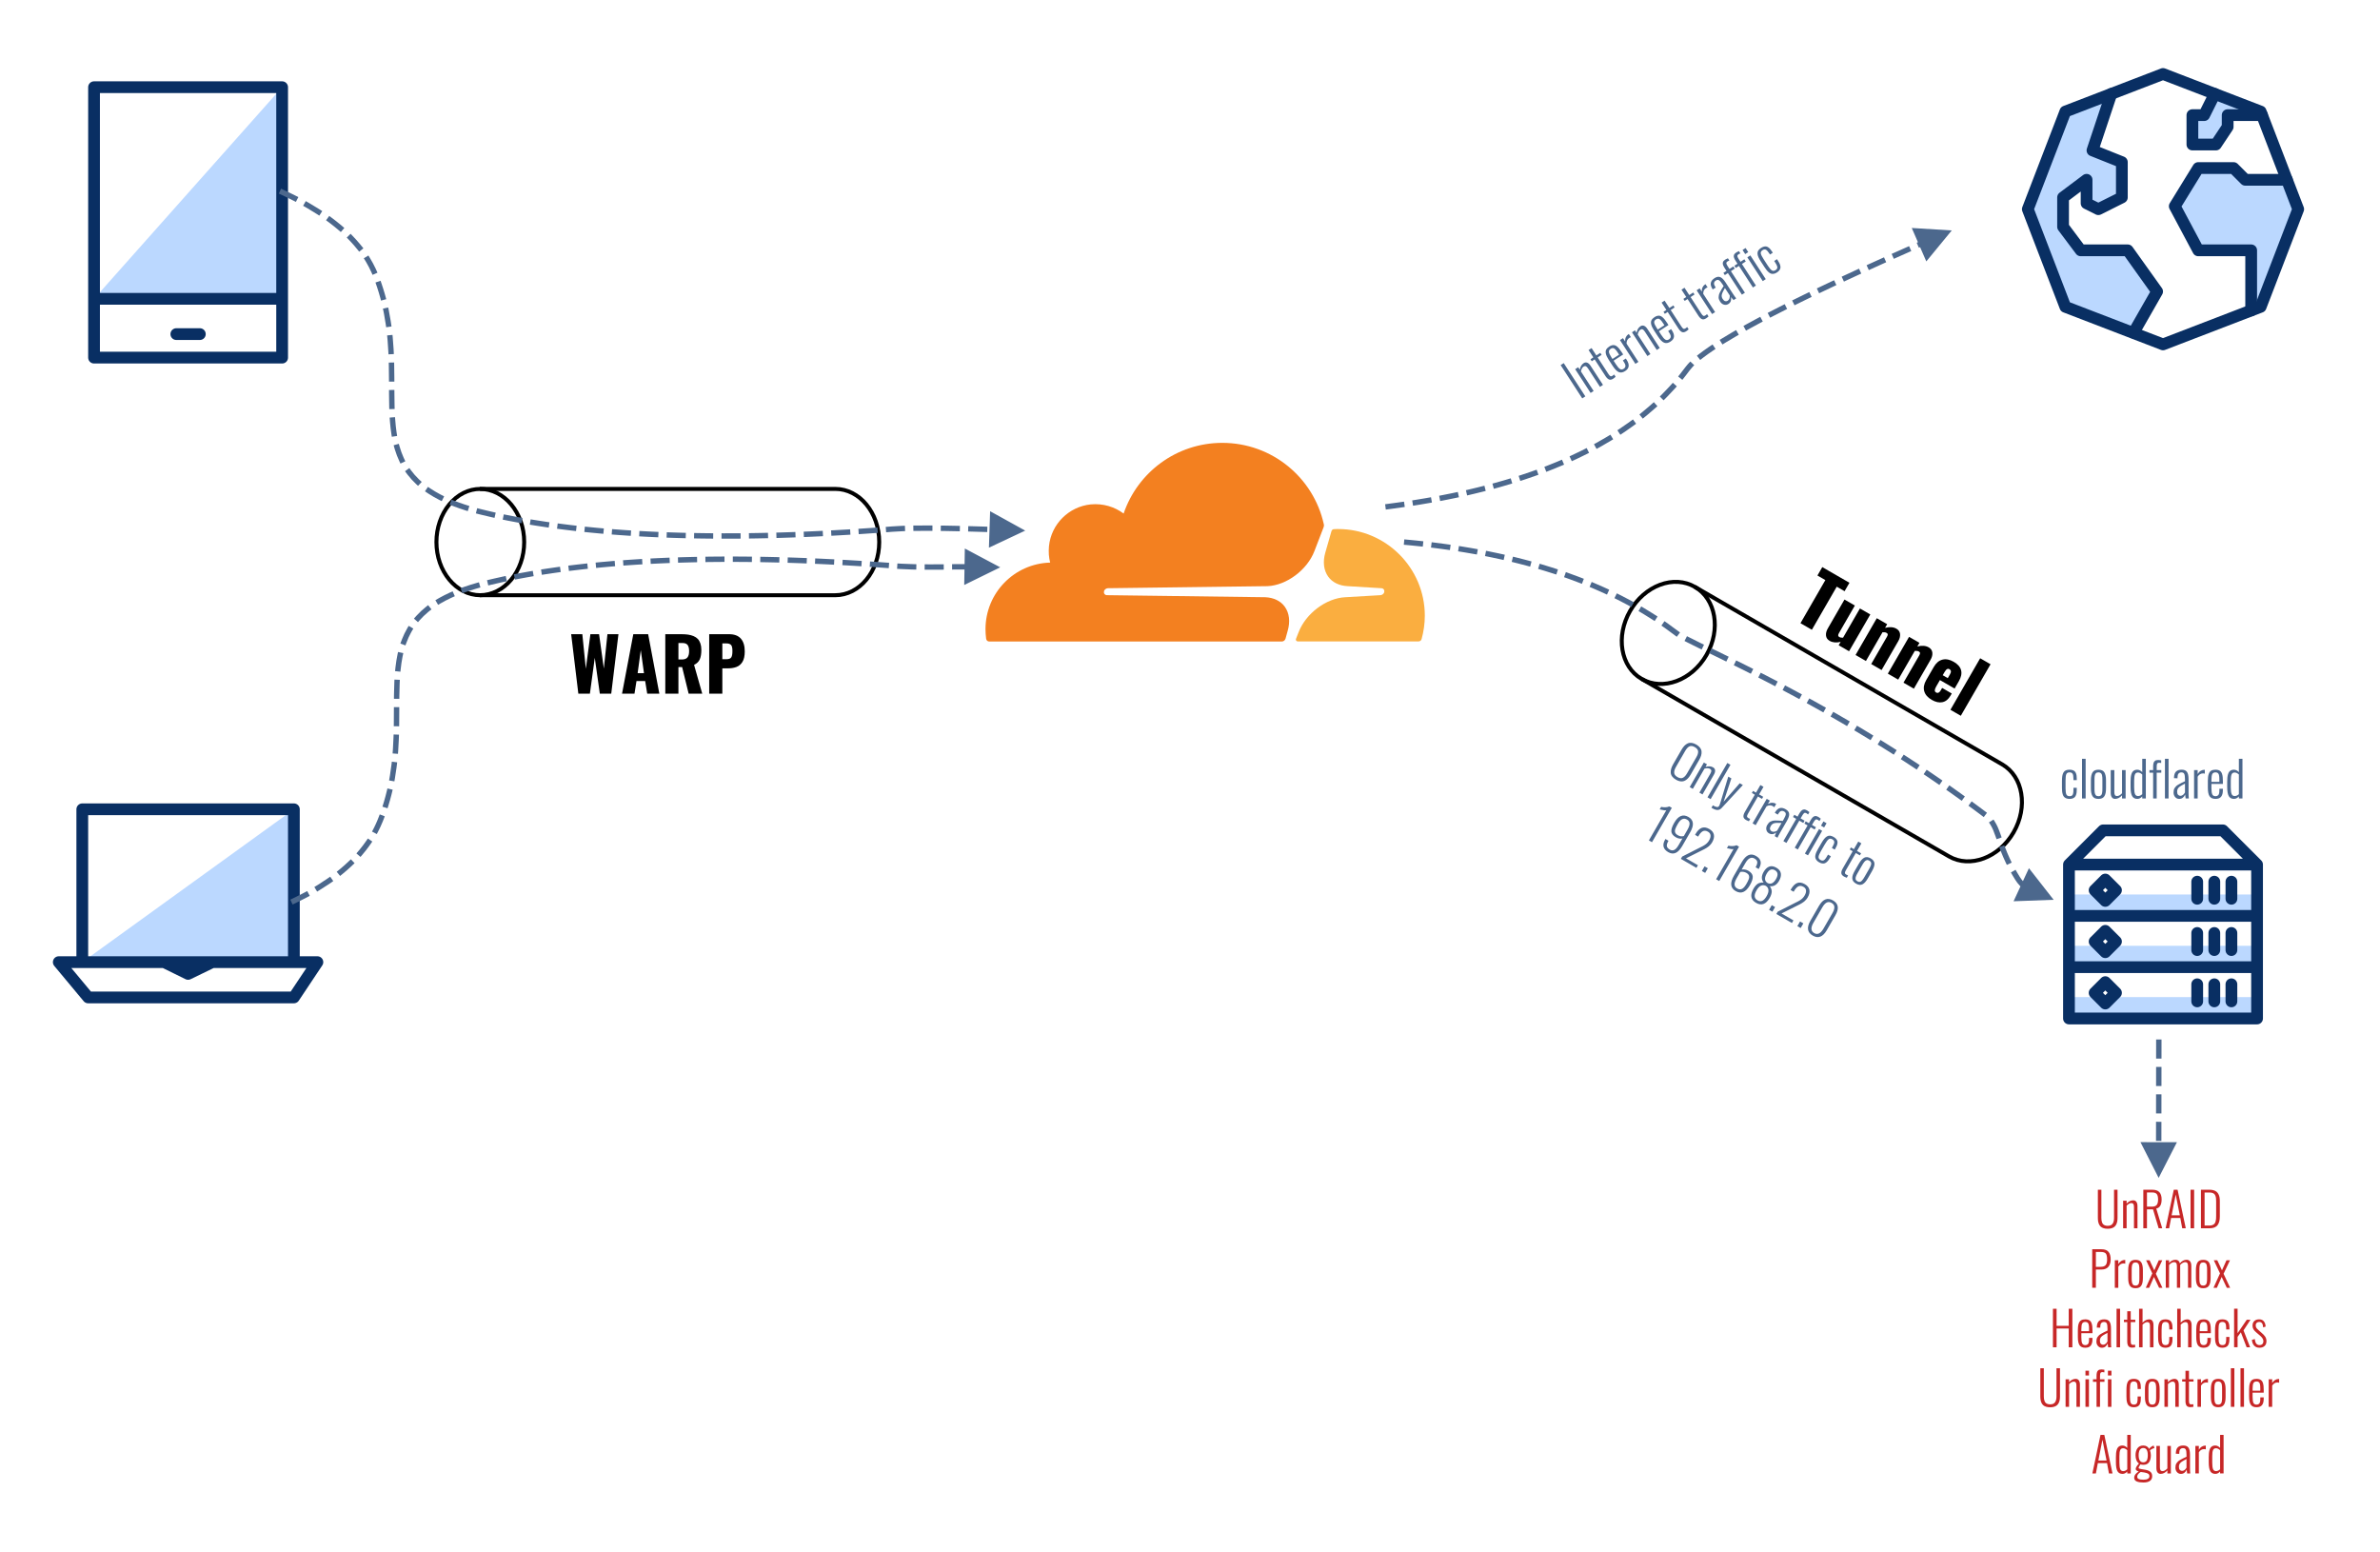 <svg height="652" viewBox="0 0 1000 652" width="1000" xmlns="http://www.w3.org/2000/svg"><g fill="none" fill-rule="evenodd"><path d="m0 0h1000v652h-1000z" fill="#fff"/><g transform="translate(414.077 186.047)"><path d="m169.232 49.619-23.215-13.315-4.013-1.729-94.958.659v48.199h122.165z" fill="#fff"/><path d="m126.96 78.987c1.132-3.89.7-7.471-1.194-10.126-1.729-2.428-4.651-3.849-8.17-4.013l-66.598-.864c-.432 0-.803-.226-1.029-.535-.226-.329-.268-.761-.165-1.194.226-.659.864-1.132 1.564-1.194l67.195-.864c7.944-.37 16.608-6.812 19.634-14.715l3.849-10.002c.165-.432.226-.864.103-1.297-4.301-19.572-21.774-34.184-42.663-34.184-19.263 0-35.604 12.451-41.449 29.697-3.787-2.82-8.603-4.322-13.789-3.849-9.261.926-16.67 8.335-17.576 17.576-.226 2.387-.062 4.713.494 6.874-15.085.432-27.166 12.76-27.166 27.969 0 1.358.103 2.696.268 4.054.103.659.659 1.132 1.297 1.132h122.927c.7 0 1.358-.494 1.564-1.194z" fill="#f38020"/><path d="m148.179 36.201c-.597 0-1.235 0-1.832.062-.432 0-.803.329-.967.761l-2.593 9.035c-1.132 3.89-.7 7.471 1.194 10.126 1.729 2.428 4.651 3.849 8.17 4.013l14.18.864c.432 0 .803.226 1.029.535.226.329.268.803.165 1.194-.226.659-.864 1.132-1.564 1.194l-14.777.864c-8.006.37-16.608 6.812-19.634 14.715l-1.091 2.758c-.226.535.165 1.091.761 1.091h50.71c.597 0 1.132-.37 1.297-.967.864-3.128 1.358-6.442 1.358-9.837 0-20.066-16.341-36.407-36.407-36.407" fill="#faae40"/></g><g transform="translate(39.514 36.633)"><path d="m0 0h79.029v113.604h-79.029z" fill="#fff"/><path d="m0 88.907h79.029v-88.907z" fill="#bbd8ff"/><path d="m0 88.907h79.029zm0-88.907h79.029v113.604h-79.029zm34.575 103.725h9.879z" stroke="#092f63" stroke-linecap="round" stroke-linejoin="round" stroke-width="4.939"/></g><g transform="translate(24.696 339.988)"><path d="m98.786 64.211v-64.211h-88.907v64.211h-9.879l12.348 14.818h86.438l9.879-14.818z" fill="#fff"/><path d="m44.3 64.211 10.032 4.939 10.185-4.939h34.269v-64.211l-88.907 64.211z" fill="#bbd8ff"/><path d="m98.786 64.211v-64.211h-88.907v64.211zm-98.786 0h44.3l10.032 4.939 10.185-4.939h44.147l-9.879 14.818h-86.438z" stroke="#092f63" stroke-linecap="round" stroke-linejoin="round" stroke-width="4.939"/></g><g transform="translate(869.315 348.837)"><path d="m64.66 0h-50.291l-14.369 14.369v64.66h79.029v-64.66z" fill="#fff"/><path d="m0 26.942h79.029v8.981h-79.029zm0 21.553h79.029v8.981h-79.029zm0 21.553h79.029v8.981h-79.029z" fill="#bbd8ff"/><g stroke="#092f63" stroke-linecap="round" stroke-linejoin="round" stroke-width="4.939"><path d="m0 14.369h79.029v21.553h-79.029zm64.66-14.369h-50.291l-14.369 14.369h79.029zm3.592 21.553v7.184zm-7.184 0v7.184zm-7.184 0v7.184zm-53.883 14.369h79.029v21.553h-79.029zm68.252 7.184v7.184zm-7.184 0v7.184zm-7.184 0v7.184zm-53.883 14.369h79.029v21.553h-79.029zm68.252 7.184v7.184zm-7.184 0v7.184zm-7.184 0v7.184z"/><path d="m10.777 25.145 4.49-4.49 4.49 4.49-4.49 4.49zm0 21.553 4.49-4.49 4.49 4.49-4.49 4.49zm0 21.553 4.49-4.49 4.49 4.49-4.49 4.49z"/></g></g><g stroke="#000" stroke-width="1.674" transform="translate(183.371 205.392)"><path d="m70.694-52.243c0-10.185 9.996-18.451 22.336-18.451 5.923 0 11.6 1.943 15.783 5.4 4.196 3.469 6.54 8.155 6.54 13.051v149.145c0 10.185-9.996 18.451-22.324 18.451-12.34 0-22.336-8.266-22.336-18.451z" fill="#fff" fill-rule="nonzero" transform="matrix(0 -1 1 0 70.694 115.353)"/><path d="m49.896 13.018c0 10.28-9.996 18.623-22.324 18.623-12.34 0-22.336-8.343-22.336-18.623" transform="matrix(0 -1 1 0 5.236 49.896)"/></g><g transform="translate(852.027 31.076)"><path d="m56.802 113.604 41.026-15.776 15.776-41.026-15.776-41.021-41.026-15.781-41.026 15.781-15.776 41.021 15.776 41.026z" fill="#fff"/><path d="m86.438 39.514h-14.818l-9.879 16.053 9.879 18.522h22.227v25.269l3.981-1.531 15.776-41.026-4.752-12.348h-17.475zm11.968-22.227-.578-1.506-19.278-7.414-4.46 8.92h-4.939v12.348h9.879l4.939-7.409v-4.939zm-98.405 39.519 15.776 40.996 28.515 10.965.163-.099 9.879-17.288-12.348-17.288h-19.757l-7.409-9.879v-12.348l9.879-7.409v9.879l4.939 2.47 9.879-4.939v-14.818l-12.348-4.939 7.903-23.758-19.303 7.409z" fill="#bbd8ff"/><g stroke="#092f63" stroke-linecap="round" stroke-linejoin="round" stroke-width="4.939"><path d="m93.846 99.359v-25.269h-22.227l-9.879-18.522 9.879-16.053h14.818l4.939 4.939h17.475"/><path d="m56.802 113.604 41.026-15.776 15.776-41.026-15.776-41.021-41.026-15.781-41.026 15.781-15.776 41.021 15.776 41.026z"/><path d="m98.405 17.288h-14.438v4.939l-4.939 7.409h-9.879v-12.348h4.939l4.46-8.92m-43.466-.015-7.918 23.753 12.348 4.939v14.818l-9.879 4.939-4.939-2.47v-9.879l-9.879 7.409v12.348l7.409 9.879h19.757l12.348 17.288-9.879 17.288"/></g></g><path d="m416.017 214.764 14.74 8.149-15.244 7.162zm-104.847 9.25.016 2.264-1.132.008c-1.292.009-2.578.015-3.857.017l-1.913.001-1.132-.001.002-2.264 1.132.001c1.268.001 2.543-.002 3.824-.007l1.928-.011zm-19.517-.095 1.132.019c1.267.022 2.542.04 3.825.055l1.929.02 1.132.01-.02 2.264-1.132-.01c-1.294-.011-2.581-.026-3.86-.044l-1.913-.03-1.132-.019zm31.033-.088.049 2.263-1.132.024c-1.292.028-2.578.053-3.857.074l-1.914.03-1.132.016-.033-2.264 1.132-.016c1.269-.018 2.545-.04 3.827-.065l1.928-.039zm-42.525-.231 1.131.04c1.265.044 2.539.085 3.821.122l1.929.053 1.132.029-.059 2.263-1.132-.029c-1.295-.034-2.581-.071-3.859-.112l-1.911-.064-1.131-.04zm54.031-.111.08 2.262-1.131.04c-1.29.045-2.575.088-3.853.127l-1.913.057-1.131.032-.064-2.263 1.131-.032c1.269-.036 2.544-.075 3.825-.118l1.926-.066zm-65.523-.426 1.13.062c1.263.069 2.536.135 3.817.197l1.929.09 1.131.051-.101 2.262-1.131-.051c-1.295-.058-2.582-.12-3.859-.186l-1.909-.102-1.13-.062zm77.02-.065.108 2.261-1.131.054c-1.289.062-2.573.12-3.851.176l-1.913.082-1.131.047-.094-2.262 1.131-.047c1.269-.053 2.544-.108 3.825-.167l1.925-.09zm-88.503-.715 1.129.087c1.259.097 2.528.19 3.807.279l1.926.13 1.129.074-.148 2.259-1.129-.074c-1.295-.085-2.579-.174-3.854-.267l-1.905-.143-1.129-.087zm100.004.083.135 2.26-1.13.067c-1.288.077-2.57.151-3.847.222l-1.912.105-1.13.061-.122-2.261 1.13-.061c1.269-.068 2.543-.139 3.823-.213l1.923-.113zm11.478-.761.16 2.258-1.129.08c-1.287.091-2.568.179-3.845.265l-1.911.126-1.13.074-.147-2.259 1.13-.074c1.269-.083 2.543-.168 3.821-.256l1.922-.134zm-122.926-.37 1.126.115c1.255.128 2.521.251 3.798.37l1.924.175 1.127.1-.201 2.255-1.127-.1c-1.295-.115-2.578-.235-3.85-.359l-1.9-.189-1.126-.115zm134.474-.368.085 2.262-1.131.043c-1.557.059-2.927.134-4.11.225l-.801.062-.8.061-1.129.086-.172-2.257 1.129-.086c.532-.04 1.064-.081 1.598-.123 1.064-.082 2.267-.152 3.614-.207l.586-.023zm26.619.161 1.131.031c1.518.042 3.146.089 4.885.141l.879.027 1.131.034-.069 2.263-1.131-.034c-1.774-.054-3.438-.103-4.99-.146l-.767-.021-1.131-.031zm-11.539-.238 1.132.015c.362.005.728.01 1.097.015 1.165.017 2.526.043 4.082.078l.593.013 1.132.026-.052 2.263-1.132-.026c-1.8-.042-3.352-.072-4.656-.091l-.55-.008-.544-.007-1.132-.015zm-160.964-.906 1.122.146c1.248.162 2.509.32 3.783.474l1.92.226 1.124.13-.26 2.249-1.124-.13c-1.294-.149-2.575-.304-3.843-.462l-1.893-.242-1.122-.146zm155.441.87.881.002 1.132.004-.007 2.264-1.132-.004c-1.807-.006-3.5-.002-5.077.013l-.669.007-1.132.013-.026-2.264 1.132-.013c1.523-.017 3.156-.025 4.899-.022zm-166.81-2.57 1.117.182c1.393.227 2.806.449 4.237.664l1.438.213 1.12.164-.327 2.24-1.12-.164c-1.453-.212-2.888-.431-4.303-.656l-1.409-.227-1.117-.182zm-11.286-2.102 1.109.225c1.379.28 2.78.553 4.205.819l1.432.264 1.114.203-.405 2.227-1.114-.203c-1.451-.264-2.879-.535-4.284-.813l-1.398-.28-1.109-.225zm-11.177-2.591 1.097.28c.255.065.512.13.77.194 1.177.292 2.372.579 3.588.86l1.223.28 1.104.25-.499 2.208-1.104-.25c-1.655-.374-3.272-.757-4.857-1.151l-.394-.099-.391-.099-1.097-.28zm-10.767-3.581 1.052.417c1.401.555 2.873 1.086 4.42 1.593l.937.301 1.079.341-.681 2.159-1.079-.341c-1.618-.511-3.162-1.046-4.634-1.608l-.875-.34-1.052-.417zm-9.911-5.378.938.633c1.27.857 2.638 1.674 4.109 2.454l.744.386 1.009.514-1.027 2.017-1.009-.514c-1.608-.819-3.107-1.681-4.501-2.589l-.591-.392-.938-.633zm-7.823-7.904.67.912c.941 1.282 1.998 2.498 3.18 3.653l.514.492.827.773-1.546 1.654-.827-.773c-1.308-1.222-2.482-2.511-3.532-3.872l-.442-.587-.67-.912zm-4.429-10.184.31 1.089c.462 1.623 1.012 3.155 1.661 4.608l.284.618.484 1.023-2.046.968-.484-1.023c-.725-1.532-1.341-3.141-1.86-4.841l-.216-.734-.31-1.089zm-1.587-11.184.083 1.129c.13 1.768.304 3.415.528 4.974l.099.663.174 1.118-2.237.349-.174-1.118c-.248-1.591-.441-3.262-.588-5.047l-.06-.772-.083-1.129zm-.272-11.436.006 1.132c.011 2.081.031 3.752.068 5.315l.011.424.03 1.132-2.263.059-.03-1.132c-.041-1.564-.064-3.203-.077-5.226l-.003-.561-.006-1.132zm-.104-11.546.024 1.132c.033 1.6.053 3.235.064 5.186l.003.595.005 1.132-2.264.011-.005-1.132c-.009-2.008-.026-3.67-.057-5.268l-.01-.478-.024-1.132zm-.692-11.581.104 1.127c.139 1.504.253 3.034.345 4.606l.065 1.188.057 1.13-2.261.115-.057-1.13c-.08-1.571-.181-3.094-.305-4.586l-.098-1.114-.104-1.127zm-1.798-11.509.227 1.109c.309 1.511.582 3.036.823 4.582l.174 1.163.161 1.12-2.241.323-.161-1.12c-.219-1.522-.47-3.022-.754-4.505l-.22-1.109-.227-1.109zm-3.216-11.237.37 1.07c.509 1.473.977 2.957 1.405 4.453l.314 1.124.297 1.092-2.184.594-.297-1.092c-.398-1.463-.834-2.914-1.31-4.354l-.364-1.078-.37-1.07zm-5.106-10.617.592.965c.899 1.464 1.703 2.953 2.412 4.469l.347.76.46 1.034-2.069.919-.46-1.034c-.642-1.445-1.375-2.867-2.2-4.266l-.42-.697-.592-.965zm-7.486-9.104.79.81c1.17 1.2 2.265 2.421 3.285 3.662l.603.748.703.887-1.775 1.406-.703-.887c-.949-1.199-1.972-2.379-3.068-3.54l-.666-.695-.79-.81zm-8.969-7.511.91.673c1.342.991 2.625 1.999 3.847 3.024l.726.617.858.738-1.476 1.716-.858-.738c-1.116-.96-2.287-1.907-3.513-2.839l-.929-.697-.91-.673zm-9.858-6.226.983.562c1.383.79 2.722 1.593 4.016 2.408l.962.613.951.614-1.227 1.902-.951-.614c-1.244-.803-2.533-1.595-3.866-2.375l-1.008-.583-.983-.562zm-10.386-5.218 1.028.475c1.439.665 2.841 1.339 4.207 2.024l1.018.515 1.008.516-1.031 2.015-1.008-.516c-1.326-.678-2.688-1.347-4.087-2.007l-1.056-.493-1.028-.475z" fill="#4c688d" fill-rule="nonzero"/><path d="m405.139 367.647 15.122 7.417-14.874 7.901-.106-6.543c-1.055.001-2.09-.002-3.102-.01l-1.025-.009-1.132-.011.022-2.264 1.132.011c1.318.013 2.674.019 4.067.018zm-89.217 9.64.024 2.264-1.132.012c-1.293.014-2.579.024-3.859.031l-1.914.008-1.132.003-.007-2.264 1.132-.003c1.269-.004 2.544-.011 3.827-.021l1.929-.018zm-19.524-.022 1.132.015c1.268.017 2.543.03 3.825.04l1.929.012 1.132.006-.011 2.264-1.132-.006c-1.294-.006-2.581-.016-3.86-.03l-1.913-.023-1.132-.015zm31.035-.199.056 2.263-1.132.028c-1.291.032-2.577.061-3.856.087l-1.914.036-1.132.02-.04-2.263 1.132-.02c1.269-.023 2.544-.048 3.826-.077l1.927-.046zm-42.527-.072 1.131.035c1.266.039 2.541.074 3.823.106l1.929.045 1.132.025-.049 2.263-1.132-.025c-1.295-.028-2.582-.06-3.861-.096l-1.912-.056-1.131-.035zm54.033-.307.086 2.262-1.131.043c-1.29.049-2.575.096-3.853.139l-1.913.063-1.131.036-.072-2.263 1.131-.036c1.269-.04 2.545-.083 3.826-.129l1.926-.071zm-65.526-.178 1.131.057c1.264.063 2.537.123 3.819.179l1.929.081 1.131.045-.091 2.262-1.131-.045c-1.295-.052-2.582-.108-3.86-.168l-1.91-.093-1.131-.057zm77.02-.347.114 2.261-1.13.057c-1.289.065-2.572.128-3.85.187l-1.913.087-1.131.05-.101-2.262 1.131-.05c1.269-.056 2.544-.116 3.824-.178l1.925-.095zm-88.502-.374 1.129.081c1.26.09 2.53.176 3.81.259l1.927.12 1.13.068-.137 2.26-1.13-.068c-1.295-.078-2.58-.161-3.855-.248l-1.906-.133-1.129-.081zm100.006-.289.141 2.259-1.13.07c-1.287.08-2.57.158-3.847.232l-1.912.11-1.13.064-.128-2.26 1.13-.064c1.269-.072 2.543-.146 3.823-.223l1.923-.118zm-111.465-.694 1.127.108c1.256.12 2.524.236 3.802.348l1.925.164 1.128.094-.188 2.256-1.128-.094c-1.295-.108-2.58-.22-3.853-.337l-1.902-.178-1.127-.108zm122.95-.098.165 2.258-1.129.083c-1.286.094-2.567.186-3.844.275l-1.911.131-1.129.077-.153-2.259 1.129-.077c1.269-.086 2.542-.175 3.821-.266l1.921-.139zm-134.373-1.18 1.123.138c1.25.154 2.512.303 3.787.448l1.921.214 1.125.123-.245 2.251-1.125-.123c-1.294-.141-2.576-.287-3.845-.437l-1.895-.229-1.123-.138zm145.936.574.052 2.263-1.132.026c-1.996.046-3.752.114-5.266.203l-.447.027-1.13.072-.144-2.259 1.13-.072c1.496-.095 3.23-.168 5.205-.219l.6-.015zm7.031-.048c.817.002 1.658.005 2.523.011l.873.007 1.132.009-.019 2.264-1.132-.009c-1.17-.01-2.297-.016-3.381-.018l-1.594-0-.773.002-1.132.004-.008-2.264 1.132-.004c.256-.001.515-.002.777-.002zm-164.343-2.139 1.119.173c1.397.217 2.812.427 4.246.631l1.44.202 1.121.155-.31 2.242-1.121-.155c-1.455-.201-2.891-.409-4.31-.623l-1.412-.216-1.119-.173zm-11.306-2.002 1.111.214c1.382.267 2.786.527 4.212.78l1.433.251 1.115.193-.386 2.231-1.115-.193c-1.451-.251-2.88-.509-4.288-.773l-1.4-.266-1.111-.214zm-11.208-2.464 1.101.264c1.363.327 2.753.646 4.17.959l1.426.311 1.107.238-.476 2.213-1.107-.238c-1.448-.311-2.869-.629-4.263-.954l-1.385-.327-1.101-.264zm-10.885-3.264 1.067.379c1.425.506 2.917.99 4.478 1.452l.945.275 1.089.31-.621 2.177-1.089-.31c-1.627-.464-3.184-.951-4.674-1.461l-.886-.309-1.067-.379zm-10.194-4.884.976.574c1.323.778 2.739 1.521 4.251 2.229l.764.351 1.032.465-.931 2.064-1.032-.465c-1.608-.725-3.117-1.488-4.533-2.289l-.7-.404-.976-.574zm-8.463-7.275.749.849c1.043 1.181 2.202 2.304 3.485 3.371l.558.454.885.706-1.411 1.77-.885-.706c-1.408-1.123-2.686-2.307-3.84-3.557l-.487-.54-.749-.849zm-5.263-9.767.388 1.063c.57 1.563 1.238 3.039 2.014 4.44l.339.596.572.977-1.954 1.144-.572-.977c-.869-1.484-1.618-3.045-2.259-4.692l-.268-.711-.388-1.063zm-2.114-11.045.121 1.125c.187 1.744.427 3.378.729 4.927l.133.658.232 1.108-2.216.464-.232-1.108c-.333-1.592-.601-3.263-.811-5.04l-.086-.768-.121-1.125zm-.458-11.403.014 1.132c.023 1.91.063 3.581.126 5.143l.025.581.051 1.131-2.262.101-.051-1.131c-.07-1.562-.115-3.213-.143-5.085l-.01-.713-.014-1.132zm-.065-11.527.013 1.132c.018 1.555.025 2.846.032 5.364l.001.408.003 1.132-2.264.006-.003-1.132c-.007-2.645-.013-3.986-.03-5.51l-.003-.242-.013-1.132zm-.5-11.575.081 1.129c.107 1.496.192 3.021.258 4.602l.046 1.196.04 1.131-2.262.08-.04-1.131c-.056-1.588-.13-3.115-.225-4.605l-.075-1.111-.081-1.129zm-1.508-11.565.196 1.115c.265 1.513.497 3.043.699 4.596l.145 1.169.134 1.124-2.248.267-.134-1.124c-.182-1.533-.394-3.04-.637-4.529l-.189-1.113-.196-1.115zm-2.867-11.308.336 1.081c.461 1.486.882 2.983 1.265 4.493l.28 1.136.264 1.101-2.202.528-.264-1.101c-.354-1.479-.746-2.944-1.176-4.397l-.33-1.088-.336-1.081zm-4.518-10.832.524 1.003c.701 1.342 1.333 2.708 1.897 4.099.119.294.234.581.346.867l.167.428.408 1.056-2.111.817-.408-1.056c-.161-.417-.326-.832-.499-1.261-.429-1.058-.901-2.102-1.414-3.132l-.393-.77-.524-1.003zm-6.854-9.598.737.859c1.084 1.265 2.095 2.555 3.033 3.872l.554.793.64.934-1.868 1.279-.64-.934c-.87-1.271-1.811-2.517-2.823-3.74l-.616-.731-.737-.859zm-8.568-7.995.879.714c1.293 1.05 2.525 2.123 3.696 3.217l.695.659.816.785-1.569 1.631-.816-.785c-1.108-1.066-2.276-2.112-3.505-3.137l-.744-.613-.879-.714zm-9.65-6.578.967.589c1.361.829 2.675 1.674 3.944 2.535l.943.649.928.648-1.296 1.856-.928-.648c-1.214-.848-2.474-1.68-3.78-2.497l-.988-.61-.967-.589zm-10.304-5.418 1.021.488c1.431.684 2.825 1.381 4.18 2.091l1.009.535.997.535-1.071 1.995-.997-.535c-1.311-.704-2.659-1.395-4.046-2.073l-1.047-.506-1.021-.488z" fill="#4c688d" fill-rule="nonzero" transform="matrix(1 0 0 -1 0 613.398)"/><path d="m589.918 210.738.323 2.241-1.12.161c-1.26.182-2.528.358-3.805.53l-1.922.254-1.123.146-.291-2.245 1.123-.146c1.278-.166 2.548-.336 3.81-.512l1.886-.267zm11.34-1.844.392 2.23-1.115.196c-1.253.22-2.514.435-3.785.644l-1.913.31-1.118.178-.356-2.236 1.118-.178c1.272-.203 2.535-.411 3.789-.624l1.874-.324zm11.269-2.216.468 2.215-1.107.234c-1.244.263-2.498.52-3.761.772l-1.903.373-1.111.214-.429-2.223 1.111-.214c1.265-.244 2.519-.494 3.764-.749l1.86-.388zm11.172-2.632.555 2.195-1.097.277c-1.233.311-2.476.617-3.73.916l-1.889.444-1.103.255-.51-2.206 1.103-.255c1.255-.29 2.499-.587 3.733-.89l1.842-.459zm11.054-3.101.651 2.168-1.084.326c-1.219.366-2.449.725-3.691 1.078l-1.872.523-1.091.301-.602-2.182 1.091-.301c1.243-.342 2.473-.692 3.693-1.048l1.82-.539zm10.892-3.629.76 2.132-1.066.38c-1.348.481-2.713.952-4.094 1.414l-1.386.459-1.076.352-.704-2.152 1.076-.352c1.377-.451 2.739-.911 4.084-1.381l1.34-.473zm10.645-4.21.883 2.085-1.042.441c-1.319.559-2.657 1.107-4.011 1.645l-1.361.534-1.055.41-.82-2.11 1.055-.41c1.351-.525 2.684-1.06 4-1.605l1.31-.549zm10.37-4.879 1.02 2.021-1.011.51c-1.281.646-2.581 1.281-3.9 1.904l-1.326.619-1.028.475-.949-2.055 1.028-.475c1.315-.607 2.61-1.226 3.886-1.856l1.269-.634zm9.977-5.613 1.172 1.937-.968.586c-1.228.743-2.478 1.474-3.749 2.192l-1.278.714-.991.547-1.094-1.982.991-.547c1.266-.699 2.51-1.41 3.733-2.133l1.216-.727zm9.47-6.42 1.337 1.827-.913.669c-1.161.85-2.345 1.686-3.552 2.508l-1.215.818-.943.627-1.253-1.885.943-.627c1.202-.799 2.381-1.611 3.536-2.437l1.148-.83zm8.777-7.247 1.511 1.686-.843.755c-1.074.963-2.174 1.911-3.299 2.844l-1.134.928-.88.712-1.423-1.761.88-.712c1.12-.905 2.214-1.825 3.284-2.759l1.061-.939zm7.983-8.146 1.686 1.511-.755.843c-1.031 1.15-2.092 2.282-3.184 3.396l-.825.832-.801.799-1.599-1.603.801-.799c1.084-1.081 2.137-2.18 3.16-3.296l.762-.84zm7.344-8.941 1.651 1.549-.774.826c-.464.494-.858.963-1.185 1.409-.503.685-1.016 1.365-1.539 2.039l-.791 1.007-.705.885-1.771-1.41.705-.885c.78-.979 1.539-1.971 2.276-2.975.307-.418.658-.846 1.053-1.285l.305-.332zm9.346-7.158 1.264 1.878-.939.632c-1.546 1.041-2.934 2.03-4.163 2.968l-.453.349-.894.695-1.39-1.787.894-.695c1.228-.955 2.613-1.958 4.156-3.011l.586-.397zm9.899-6.04 1.135 1.959-.979.568c-1.457.845-2.84 1.665-4.147 2.461l-.775.475-.964.594-1.188-1.927.964-.594c1.292-.796 2.658-1.616 4.1-2.459l.874-.509zm10.144-5.577 1.066 1.997-.999.533c-1.406.75-2.764 1.485-4.076 2.205l-.974.537-.99.548-1.096-1.981.99-.548c1.296-.717 2.639-1.449 4.029-2.196l1.052-.563zm10.275-5.298 1.021 2.021-1.01.51c-1.411.713-2.785 1.414-4.124 2.104l-.997.515-1.005.521-1.041-2.01 1.005-.521c1.326-.687 2.688-1.385 4.086-2.095l1.055-.534zm10.339-5.097.989 2.036-1.018.494c-1.325.644-2.626 1.279-3.9 1.907l-1.266.625-1.015.502-1.004-2.029 1.015-.502c1.261-.624 2.548-1.256 3.861-1.896l1.321-.643zm10.413-4.962.965 2.048-1.024.482c-1.329.626-2.636 1.245-3.922 1.857l-1.279.61-1.021.488-.976-2.043 1.021-.488c1.275-.609 2.571-1.225 3.888-1.848l1.324-.625zm10.472-4.859.945 2.057-1.028.473c-1.331.612-2.644 1.218-3.938 1.818l-1.288.598-1.026.477-.955-2.053 1.026-.477c1.285-.597 2.587-1.2 3.908-1.809l1.327-.611zm10.498-4.765.93 2.064-1.032.465c-1.185.534-2.357 1.063-3.516 1.589l-1.73.785-1.03.469-.937-2.061 1.03-.469c1.149-.522 2.31-1.049 3.484-1.579l1.77-.799zm11.659-12.329 16.811 1.032-10.693 13.013-2.606-5.981-.515.226-.911-2.073.52-.23zm-1.115 7.629.917 2.07-1.035.458c-1.186.525-2.362 1.047-3.525 1.565l-1.737.774-1.034.461-.923-2.067 1.034-.461c1.154-.515 2.319-1.034 3.496-1.556l1.773-.786z" fill="#4c688d" fill-rule="nonzero"/><g stroke="#000" stroke-width="1.674" transform="matrix(.866 .5 -.5 .866 696.091 237.299)"><path d="m70.694-52.243c0-10.185 9.996-18.451 22.336-18.451 5.923 0 11.6 1.943 15.783 5.4 4.196 3.469 6.54 8.155 6.54 13.051v149.145c0 10.185-9.996 18.451-22.324 18.451-12.34 0-22.336-8.266-22.336-18.451z" fill="#fff" fill-rule="nonzero" transform="matrix(0 -1 1 0 70.694 115.353)"/><path d="m50.113 13.069c0 10.224-9.996 18.522-22.324 18.522-12.34 0-22.336-8.298-22.336-18.522" transform="matrix(0 -1 1 0 5.454 50.113)"/></g><g fill-rule="nonzero"><path d="m852.494 364.732 10.373 13.269-16.831.622 2.903-6.244-.308-.321c-.714-.765-1.344-1.584-1.89-2.46-.292-.469-.575-.933-.85-1.394l-.407-.689-.57-.978 1.955-1.141.57.978c.389.668.797 1.343 1.223 2.027.386.62.821 1.206 1.306 1.762zm-10.354-9.653.4 1.059c.558 1.475 1.147 2.894 1.815 4.339l.41.871.49 1.021-2.041.979-.49-1.021c-.725-1.51-1.36-2.976-1.951-4.481l-.35-.908-.4-1.059zm-4.53-10.789.6.96c.863 1.38 1.494 2.814 2.29 5.066l.151.432.371 1.069-2.139.742-.371-1.069c-.77-2.218-1.345-3.584-2.082-4.811l-.14-.229-.6-.96zm-9.188-7.637.912.671 2.321 1.718 2.311 1.729.905.68-1.361 1.809-.905-.68-2.302-1.722-2.312-1.711-.912-.671zm-9.386-6.733.925.652 2.355 1.67 2.346 1.681.918.662-1.323 1.837-.918-.662-2.337-1.674-2.346-1.663-.925-.652zm-9.517-6.541.938.634 2.388 1.622 2.38 1.634.932.643-1.286 1.863-.932-.643-2.371-1.628-2.379-1.616-.938-.634zm-9.642-6.355.95.616 2.419 1.576 2.412 1.588.944.625-1.249 1.888-.944-.625-2.403-1.582-2.41-1.57-.95-.616zm-9.761-6.172.961.598 2.447 1.53 2.441 1.542.956.607-1.213 1.911-.956-.607-2.432-1.536-2.438-1.524-.961-.598zm-9.87-5.99.972.58 2.474 1.485 2.47 1.497.967.589-1.178 1.933-.967-.589-2.461-1.492-2.466-1.48-.972-.58zm-9.977-5.816.982.563 2.498 1.44 2.495 1.453.977.572-1.143 1.954-.977-.572-2.486-1.448-2.49-1.435-.982-.563zm-10.067-5.64.991.547 2.523 1.398 2.521 1.411.987.555-1.11 1.973-.987-.555-2.513-1.406-2.515-1.394-.991-.547zm-10.164-5.477 1.0.531 2.544 1.356 2.542 1.368.996.538-1.077 1.991-.996-.538-2.534-1.364-2.536-1.352-1-.531zm-10.243-5.317 1.008.516 2.568 1.32 2.562 1.328 1.004.523-1.046 2.008-1.004-.523-2.554-1.324-2.56-1.316-1.008-.516zm-10.313-5.174 1.014.503c1.163.576 2.311 1.148 3.453 1.719l1.707.857 1.011.509-1.017 2.022-1.011-.509c-1.133-.57-2.27-1.139-3.417-1.71l-1.73-.86-1.014-.503zm-10.362-5.07 1.018.495c1.736.845 3.007 1.464 4.248 2.071l.62.303.312.153 1.017.498-.996 2.033-1.017-.498c-1.461-.715-2.815-1.376-4.752-2.319l-.424-.206-1.018-.495zm-10.307-5.105 1.007.516c1.256.644 2.748 1.387 4.713 2.351l.428.21 1.017.498-.996 2.033-1.017-.498c-2.044-1.001-3.598-1.773-4.902-2.439l-.276-.141-1.007-.516zm-9.445-6.308.927.649c1.579 1.106 3.128 2.236 4.646 3.392l.022.016.019.014.906.679-1.357 1.812-.906-.679c-.026-.02-.026-.02-.055-.041-1.121-.853-2.258-1.692-3.413-2.518l-1.16-.821-.927-.649zm-9.778-6.196.974.577c1.257.744 2.497 1.503 3.721 2.274l1.218.776.952.613-1.226 1.903-.952-.613c-1.195-.769-2.406-1.525-3.634-2.268l-1.233-.738-.974-.577zm-10.243-5.49 1.012.507c1.307.654 2.597 1.321 3.873 2.001l1.27.684.994.541-1.083 1.988-.994-.541c-1.247-.679-2.511-1.346-3.789-2l-1.284-.65-1.012-.507zm-10.577-4.789 1.043.44c1.346.569 2.677 1.149 3.994 1.742l1.312.597 1.028.473-.946 2.057-1.028-.473c-1.29-.594-2.595-1.175-3.915-1.745l-1.325-.566-1.043-.44zm-10.839-4.133 1.067.379c1.377.489 2.74.989 4.089 1.501l1.345.516 1.055.409-.818 2.111-1.055-.409c-1.325-.514-2.664-1.016-4.017-1.507l-1.357-.487-1.067-.379zm-11.021-3.521 1.085.322c1.244.369 2.478.747 3.701 1.133l1.828.585 1.076.35-.7 2.153-1.076-.35c-1.201-.39-2.412-.772-3.634-1.146l-1.84-.554-1.085-.322zm-11.203-2.975 1.099.27c1.26.309 2.51.627 3.751.952l1.854.493 1.093.295-.591 2.185-1.093-.295c-1.22-.33-2.45-.652-3.689-.966l-1.866-.466-1.099-.27zm-11.311-2.466 1.11.222c1.272.255 2.535.517 3.789.786l1.874.41 1.105.246-.491 2.21-1.105-.246c-1.235-.274-2.479-.542-3.731-.802l-1.886-.384-1.11-.222zm-11.394-2.004 1.118.179c1.279.205 2.551.417 3.813.635l1.888.333 1.114.2-.4 2.228-1.114-.2c-1.245-.224-2.498-.441-3.76-.651l-1.899-.31-1.118-.179zm-11.463-1.585 1.123.139c1.286.16 2.564.326 3.835.498l1.9.263 1.121.159-.317 2.241-1.121-.159c-1.254-.178-2.516-.349-3.786-.514l-1.91-.243-1.123-.139zm-11.496-1.201 1.127.103c1.289.118 2.57.242 3.845.373l1.906.2 1.125.121-.242 2.251-1.125-.121c-1.259-.135-2.526-.265-3.799-.388l-1.916-.181-1.127-.103z" fill="#4c688d"/><path d="m899.358 479.824 15.319.019-7.678 14.991zm6.538-8.558 2.264.003-.001 1.132-.007 5.762-.001 1.132-2.264-.003.001-1.132.007-5.762zm.014-11.525 2.264.003-.001 1.132-.007 5.762-.001 1.132-2.264-.003.001-1.132.007-5.762zm.014-11.525 2.264.003-.001 1.132-.007 5.762-.001 1.132-2.264-.003.001-1.132.007-5.762zm.014-11.525 2.264.003-.001 1.132-.007 5.762-.001 1.132-2.264-.003.001-1.132.007-5.762z" fill="#4c688d"/><path d="m247.853 291.418 2.05-15.074 2.125 15.074h4.793l3.03-24.992h-4.628l-1.507 14.44-2.005-14.44h-3.648l-1.914 14.516-1.477-14.516h-4.688l3.015 24.992zm18.736 0 .844-5.306h3.648l.859 5.306h5.095l-4.703-24.992h-6.24l-4.733 24.992zm3.994-8.607h-2.668l1.326-9.677zm14.471 8.607v-11.185h1.553l2.743 11.185h5.713l-3.437-12.104c1.156-.553 1.955-1.326 2.397-2.321.442-.995.663-2.311.663-3.949 0-1.035-.131-1.939-.392-2.713-.261-.774-.623-1.407-1.085-1.899-.462-.492-1.05-.889-1.764-1.191-.713-.301-1.477-.512-2.291-.633-.814-.121-1.749-.181-2.804-.181h-6.813v24.992zm1.417-14.365h-1.417v-6.919h1.703c1.025 0 1.746.279 2.163.837s.626 1.414.626 2.57c0 1.176-.231 2.055-.693 2.638-.462.583-1.256.874-2.382.874zm17.033 14.365v-10.642h2.171c.713 0 1.364-.043 1.952-.128.588-.085 1.163-.229 1.726-.43.563-.201 1.055-.48 1.477-.837.422-.357.794-.791 1.115-1.304.322-.512.565-1.141.731-1.884.166-.744.249-1.583.249-2.517 0-2.362-.548-4.16-1.643-5.396-1.095-1.236-2.748-1.854-4.959-1.854h-8.336v24.992zm1.764-14.486h-1.764v-6.632h1.749c.442 0 .819.055 1.131.166s.555.254.731.43c.176.176.312.415.407.716.095.301.156.598.181.889.025.291.038.653.038 1.085 0 1.216-.163 2.078-.49 2.585-.327.507-.987.761-1.982.761z" fill="#000"/><path d="m695.697 348.4c.643 0 1.213-.082 1.708-.246s.904-.392 1.226-.683c.322-.291.585-.655.789-1.09s.348-.904.432-1.407c.084-.502.126-1.065.126-1.688v-6.934c0-.777-.072-1.46-.216-2.05-.144-.59-.379-1.112-.703-1.568s-.769-.801-1.331-1.035c-.563-.234-1.239-.352-2.03-.352s-1.467.117-2.03.352c-.563.234-1.007.578-1.331 1.03-.325.452-.559.973-.703 1.563-.144.59-.216 1.276-.216 2.06v6.914c0 .791.07 1.486.211 2.085s.37 1.136.688 1.608c.318.472.76.831 1.326 1.075s1.251.367 2.055.367zm0-1.266c-.536 0-.985-.08-1.347-.241-.362-.167-.638-.415-.829-.744-.191-.328-.325-.693-.402-1.095-.077-.402-.116-.884-.116-1.447v-7.537c0-.563.039-1.043.116-1.442.077-.399.211-.759.402-1.08.191-.322.467-.561.829-.719.362-.157.811-.236 1.347-.236s.985.079 1.347.236c.362.157.638.397.829.719.191.322.325.682.402 1.08.077.399.116.879.116 1.442v7.537c0 .563-.039 1.045-.116 1.447-.077.402-.211.767-.402 1.095-.191.328-.467.574-.829.739s-.811.246-1.347.246zm8.049 1.055v-9.798c.717-.73 1.4-1.095 2.05-1.095.389 0 .675.127.859.382s.276.683.276 1.286v9.225h1.507v-9.547c0-.811-.157-1.435-.472-1.874-.315-.439-.767-.658-1.357-.658-1.032 0-1.986.472-2.864 1.417v-1.236h-1.507v11.898zm8.642 0v-16.661h-1.517v16.661zm2.502 2.964c1.018 0 1.794-.162 2.326-.487.533-.325.886-.866 1.06-1.623l2.884-12.752h-1.517l-1.99 10.119-2.07-10.119h-1.507c.04.161.419 1.782 1.136 4.864.717 3.082 1.156 4.954 1.316 5.617.201.851.318 1.4.352 1.648.02.141.03.268.03.382-.007.214-.04.389-.1.523-.094.208-.322.368-.683.482-.362.114-.904.171-1.628.171v1.176zm14.792-2.814c.395 0 .817-.044 1.266-.131v-1.136c-.288.054-.569.08-.844.08-.429 0-.713-.112-.854-.337s-.211-.638-.211-1.241v-8.28h1.98v-1.005h-1.98v-3.678h-1.507v3.678h-1.437v1.005h1.437v8.421c.007.858.164 1.509.472 1.955.308.446.868.668 1.678.668zm4.562-.151v-9.135c.556-.925 1.316-1.387 2.281-1.387.268 0 .509.044.724.131v-1.628c-.054-.007-.141-.01-.261-.01-.496 0-.986.144-1.472.432-.486.288-.909.734-1.271 1.337v-1.638h-1.507v11.898zm6.562.191c.596 0 1.11-.176 1.543-.528s.739-.789.919-1.311l.221 1.648h1.337c-.074-.616-.111-1.404-.111-2.362v-5.788c0-1.373-.221-2.372-.663-2.995-.442-.623-1.189-.935-2.241-.935-1.018 0-1.795.253-2.331.759s-.827 1.318-.874 2.437c-.007.047-.01.167-.01.362l1.487.05v-.432c0-1.36.549-2.04 1.648-2.04.569 0 .958.206 1.166.618.208.412.312 1.164.312 2.256v.854c-.65.288-1.176.533-1.578.734s-.804.42-1.206.658c-.402.238-.712.462-.93.673-.218.211-.419.454-.603.729-.184.275-.31.568-.377.879-.067.312-.1.665-.1 1.06 0 .757.224 1.392.673 1.904.449.512 1.022.769 1.718.769zm.492-1.296c-.395 0-.724-.142-.985-.427s-.392-.719-.392-1.301c0-.208.013-.397.04-.568.027-.171.077-.333.151-.487s.146-.29.216-.407c.07-.117.184-.243.342-.377.157-.134.296-.248.417-.342.121-.094.303-.211.548-.352.245-.141.454-.258.628-.352.174-.094.425-.228.754-.402.087-.047.151-.08.191-.1v3.708c-.194.382-.461.712-.799.99-.338.278-.708.417-1.11.417zm7.878 1.105v-10.803h1.929v-1.095h-1.929v-1.397c0-.623.067-1.064.201-1.321.134-.258.415-.387.844-.387.087 0 .368.037.844.111v-1.136c-.449-.087-.854-.131-1.216-.131-.322 0-.603.032-.844.095s-.44.164-.598.301c-.157.137-.285.286-.382.447s-.171.365-.221.613c-.05.248-.084.489-.1.724-.017.234-.025.516-.025.844v1.236h-1.548v1.095h1.548v10.803zm5.517 0v-10.803h1.929v-1.095h-1.929v-1.397c0-.623.067-1.064.201-1.321.134-.258.415-.387.844-.387.087 0 .368.037.844.111v-1.136c-.449-.087-.854-.131-1.216-.131-.322 0-.603.032-.844.095s-.44.164-.598.301-.285.286-.382.447c-.097.161-.171.365-.221.613-.05.248-.084.489-.1.724-.017.234-.025.516-.025.844v1.236h-1.548v1.095h1.548v10.803zm4.944-13.536v-2.05h-1.517v2.05zm-.01 13.536v-11.898h-1.507v11.898zm5.487.191c.502 0 .938-.067 1.306-.201.368-.134.662-.313.879-.538.218-.224.392-.516.523-.874s.218-.729.261-1.11c.044-.382.065-.834.065-1.357v-.583h-1.397v.653c0 .422-.01.772-.03 1.05-.02.278-.064.541-.131.789-.067.248-.159.442-.276.583-.117.141-.273.251-.467.332s-.432.121-.713.121c-.657 0-1.104-.238-1.342-.713-.238-.476-.357-1.323-.357-2.542v-3.336c0-1.306.111-2.202.332-2.688.221-.486.673-.729 1.357-.729.603 0 1.025.193 1.266.578s.362 1.087.362 2.105v.563h1.397v-.563c0-.489-.025-.916-.075-1.281s-.141-.712-.271-1.04c-.131-.328-.308-.598-.533-.809s-.518-.377-.879-.497-.791-.181-1.286-.181c-.63 0-1.151.092-1.563.276-.412.184-.737.481-.975.889-.238.409-.404.899-.497 1.472-.094.573-.141 1.291-.141 2.156v2.774c0 .59.022 1.1.065 1.532.044.432.131.859.261 1.281.131.422.31.762.538 1.02.228.258.536.467.925.628.389.161.854.241 1.397.241zm12.059-.04c.395 0 .817-.044 1.266-.131v-1.136c-.288.054-.569.08-.844.08-.429 0-.713-.112-.854-.337s-.211-.638-.211-1.241v-8.28h1.98v-1.005h-1.98v-3.678h-1.507v3.678h-1.437v1.005h1.437v8.421c.007.858.164 1.509.472 1.955.308.446.868.668 1.678.668zm5.889.04c.61 0 1.122-.097 1.537-.291.415-.194.742-.489.98-.884.238-.395.407-.859.507-1.392.1-.533.151-1.174.151-1.924v-3.296c0-1.521-.233-2.648-.698-3.381-.466-.734-1.291-1.1-2.477-1.1-1.179 0-2.003.368-2.472 1.105s-.703 1.862-.703 3.376v3.296c0 .75.05 1.392.151 1.924.1.533.27.997.507 1.392.238.395.564.69.98.884.415.194.928.291 1.537.291zm0-1.136c-.255 0-.476-.033-.663-.1-.188-.067-.342-.176-.462-.327s-.218-.312-.291-.482-.129-.394-.166-.668c-.037-.275-.06-.534-.07-.779s-.015-.551-.015-.919v-3.457c0-.368.005-.675.015-.919s.033-.504.07-.779c.037-.275.092-.497.166-.668s.171-.332.291-.482.275-.26.462-.327c.188-.067.409-.1.663-.1.301 0 .556.055.764.166.208.111.37.25.487.417.117.167.206.405.266.713.06.308.099.603.116.884.017.281.025.646.025 1.095l-0 3.559c-.001.402-.01.734-.025.993-.017.281-.055.576-.116.884-.06.308-.149.546-.266.713-.117.167-.28.306-.487.417-.208.111-.462.166-.764.166zm-82.965 28.934v-16.661h-1.216c-.335.462-.779.859-1.331 1.191-.553.332-1.07.561-1.553.688v1.216c1.514-.415 2.378-.78 2.593-1.095v14.662zm8.019.211c2.526 0 3.788-1.728 3.788-5.185v-6.652c0-3.477-1.276-5.215-3.829-5.215-2.646 0-3.969 1.692-3.969 5.075 0 1.769.265 3.038.794 3.809.529.77 1.464 1.156 2.804 1.156.636 0 1.184-.095 1.643-.286s.806-.42 1.04-.688v3.135c0 1.3-.189 2.224-.568 2.774-.379.549-.94.824-1.683.824-.871 0-1.479-.223-1.824-.668s-.518-1.204-.518-2.276h-1.487v.301c.033 2.599 1.303 3.899 3.809 3.899zm-.06-8.18c-.362 0-.673-.035-.935-.106s-.481-.188-.658-.352c-.178-.164-.32-.348-.427-.553-.107-.204-.189-.474-.246-.809-.057-.335-.095-.672-.116-1.01-.02-.338-.03-.759-.03-1.261 0-1.199.199-2.087.598-2.663.399-.576 1.01-.864 1.834-.864.811 0 1.398.296 1.764.889s.548 1.556.548 2.889v2.874c-.583.643-1.36.965-2.331.965zm13.596 7.969v-1.276h-5.788l4.16-6.311c.275-.409.479-.719.613-.93.134-.211.306-.509.518-.894s.367-.722.467-1.01c.1-.288.191-.626.271-1.015.08-.389.121-.78.121-1.176 0-1.347-.323-2.388-.97-3.125s-1.589-1.105-2.829-1.105c-1.38 0-2.39.392-3.03 1.176-.64.784-.96 1.956-.96 3.517v.422h1.497v-.382c0-.523.039-.98.116-1.372.077-.392.206-.754.387-1.085s.444-.585.789-.759.769-.261 1.271-.261c.73 0 1.283.253 1.658.759s.563 1.211.563 2.115c0 .214-.008.422-.025.623-.017.201-.052.404-.106.608s-.1.382-.141.533c-.04.151-.109.328-.206.533-.097.204-.173.362-.226.472-.054.111-.147.278-.281.502-.134.224-.228.379-.281.462-.054.084-.164.25-.332.497-.167.248-.275.412-.322.492l-4.482 6.884v1.105zm4.241 0v-2.261h-1.598v2.261zm6.823 0v-16.661h-1.216c-.335.462-.779.859-1.331 1.191-.553.332-1.07.561-1.553.688v1.216c1.514-.415 2.378-.78 2.593-1.095v14.662zm8.089.211c2.633 0 3.949-1.695 3.949-5.085 0-1.775-.266-3.048-.799-3.819s-1.465-1.156-2.799-1.156c-.549 0-1.064.097-1.543.291s-.863.425-1.151.693v-3.145c0-2.392.794-3.587 2.382-3.587.804 0 1.375.226 1.713.678.338.452.507 1.208.507 2.266h1.487c0-.007-.002-.06-.005-.161-.003-.1-.005-.154-.005-.161-.013-1.293-.328-2.261-.945-2.904-.616-.643-1.548-.965-2.794-.965-2.566 0-3.849 1.725-3.849 5.175v6.652c0 3.484 1.283 5.225 3.849 5.225zm0-1.266c-.811 0-1.404-.298-1.779-.894s-.563-1.558-.563-2.884v-2.884c.241-.234.581-.452 1.02-.653s.879-.301 1.321-.301c.362 0 .673.035.935.106s.481.188.658.352c.178.164.32.348.427.553.107.204.189.474.246.809.057.335.095.672.116 1.01.02.338.03.759.03 1.261 0 1.239-.194 2.137-.583 2.693-.389.556-.998.834-1.829.834zm9.898 1.266c2.613 0 3.919-1.561 3.919-4.683 0-.556-.05-1.057-.151-1.502s-.221-.807-.362-1.085c-.141-.278-.33-.536-.568-.774-.238-.238-.449-.415-.633-.533-.184-.117-.414-.246-.688-.387 1.487-.61 2.231-1.899 2.231-3.869 0-1.3-.301-2.328-.904-3.085-.603-.757-1.551-1.136-2.844-1.136-1.3 0-2.249.373-2.849 1.12s-.899 1.767-.899 3.06c0 1.996.74 3.299 2.221 3.909-.275.134-.504.261-.688.382s-.394.298-.628.533-.422.491-.563.769c-.141.278-.261.641-.362 1.09-.1.449-.151.951-.151 1.507 0 3.122 1.306 4.683 3.919 4.683zm0-9.637c-1.507-.067-2.261-1.149-2.261-3.246 0-1.97.754-2.954 2.261-2.954s2.261.985 2.261 2.954c0 2.097-.754 3.179-2.261 3.246zm0 8.421c-.824 0-1.44-.281-1.849-.844-.402-.563-.603-1.437-.603-2.623 0-2.244.817-3.433 2.452-3.567 1.628.134 2.442 1.323 2.442 3.567 0 1.179-.201 2.052-.603 2.618-.402.566-1.015.849-1.839.849zm7.808 1.005v-2.261h-1.598v2.261zm9.476 0v-1.276h-5.788l4.16-6.311c.275-.409.479-.719.613-.93.134-.211.306-.509.518-.894.211-.385.367-.722.467-1.01.1-.288.191-.626.271-1.015.08-.389.121-.78.121-1.176 0-1.347-.323-2.388-.97-3.125-.646-.737-1.589-1.105-2.829-1.105-1.38 0-2.39.392-3.03 1.176-.64.784-.96 1.956-.96 3.517v.422h1.497v-.382c0-.523.039-.98.116-1.372.077-.392.206-.754.387-1.085.181-.332.444-.585.789-.759.345-.174.769-.261 1.271-.261.73 0 1.283.253 1.658.759s.563 1.211.563 2.115c0 .214-.008.422-.025.623s-.052.404-.106.608c-.054.204-.1.382-.141.533-.04.151-.109.328-.206.533-.097.204-.173.362-.226.472s-.147.278-.281.502c-.134.224-.228.379-.281.462-.054.084-.164.25-.332.497-.167.248-.275.412-.322.492l-4.482 6.884v1.105zm4.241 0v-2.261h-1.598v2.261zm5.979.211c2.653 0 3.979-1.641 3.979-4.924v-7.235c0-3.263-1.326-4.894-3.979-4.894-2.646 0-3.969 1.631-3.969 4.894v7.235c0 3.283 1.323 4.924 3.969 4.924zm0-1.216c-1.628 0-2.442-1.192-2.442-3.577v-7.487c0-.536.039-1.01.116-1.422.077-.412.206-.785.387-1.12.181-.335.434-.591.759-.769.325-.178.719-.266 1.181-.266.462 0 .858.089 1.186.266.328.178.581.435.759.774.178.338.305.712.382 1.12.077.409.116.881.116 1.417v7.487c0 2.385-.814 3.577-2.442 3.577z" fill="#4c688d" transform="matrix(.866 .5 -.5 .866 275.918 -322.004)"/><path d="m653.506 141.53v-16.661h-1.548v16.661zm4.15 0v-9.798c.717-.73 1.4-1.095 2.05-1.095.389 0 .675.127.859.382.184.255.276.683.276 1.286v9.225h1.507v-9.547c0-.811-.157-1.435-.472-1.874-.315-.439-.767-.658-1.357-.658-1.032 0-1.986.472-2.864 1.417v-1.236h-1.507v11.898zm9.737.151c.395 0 .817-.044 1.266-.131v-1.136c-.288.054-.569.08-.844.08-.429 0-.713-.112-.854-.337-.141-.224-.211-.638-.211-1.241v-8.28h1.98v-1.005h-1.98v-3.678h-1.507v3.678h-1.437v1.005h1.437v8.421c.007.858.164 1.509.472 1.955.308.446.868.668 1.678.668zm5.929.04c1.099 0 1.889-.312 2.372-.935.482-.623.724-1.511.724-2.663v-.663h-1.477v.824c0 .871-.141 1.472-.422 1.804-.281.332-.683.497-1.206.497-.657 0-1.104-.255-1.342-.764-.238-.509-.357-1.38-.357-2.613v-1.779h4.803l.01-1.075c0-.703-.027-1.305-.08-1.804-.054-.499-.149-.955-.286-1.367-.137-.412-.323-.739-.558-.98-.234-.241-.529-.427-.884-.558s-.784-.196-1.286-.196c-.757 0-1.365.137-1.824.412-.459.275-.807.752-1.045 1.432-.238.68-.357 1.599-.357 2.758v3.005c0 1.702.251 2.904.754 3.608.502.703 1.323 1.055 2.462 1.055zm1.618-7.155h-3.326v-.804c0-1.239.126-2.08.377-2.522.251-.442.695-.663 1.331-.663.281 0 .523.047.724.141.201.094.358.218.472.372s.203.367.266.638c.064.271.106.544.126.819s.03.62.03 1.035zm5.145 6.964v-9.135c.556-.925 1.316-1.387 2.281-1.387.268 0 .509.044.724.131v-1.628c-.054-.007-.141-.01-.261-.01-.496 0-.986.144-1.472.432-.486.288-.909.734-1.271 1.337v-1.638h-1.507v11.898zm6.009 0v-9.798c.717-.73 1.4-1.095 2.05-1.095.389 0 .675.127.859.382.184.255.276.683.276 1.286v9.225h1.507v-9.547c0-.811-.157-1.435-.472-1.874-.315-.439-.767-.658-1.357-.658-1.032 0-1.986.472-2.864 1.417v-1.236h-1.507v11.898zm9.908.191c1.099 0 1.889-.312 2.372-.935.482-.623.724-1.511.724-2.663v-.663h-1.477v.824c0 .871-.141 1.472-.422 1.804-.281.332-.683.497-1.206.497-.657 0-1.104-.255-1.342-.764-.238-.509-.357-1.38-.357-2.613v-1.779h4.803l.01-1.075c0-.703-.027-1.305-.08-1.804-.054-.499-.149-.955-.286-1.367-.137-.412-.323-.739-.558-.98s-.529-.427-.884-.558-.784-.196-1.286-.196c-.757 0-1.365.137-1.824.412s-.807.752-1.045 1.432c-.238.68-.357 1.599-.357 2.758v3.005c0 1.702.251 2.904.754 3.608.502.703 1.323 1.055 2.462 1.055zm1.618-7.155h-3.326v-.804c0-1.239.126-2.08.377-2.522s.695-.663 1.331-.663c.281 0 .523.047.724.141.201.094.358.218.472.372.114.154.203.367.266.638.064.271.106.544.126.819s.03.62.03 1.035zm6.341 7.115c.395 0 .817-.044 1.266-.131v-1.136c-.288.054-.569.08-.844.08-.429 0-.713-.112-.854-.337s-.211-.638-.211-1.241v-8.28h1.98v-1.005h-1.98v-3.678h-1.507v3.678h-1.437v1.005h1.437v8.421c.007.858.164 1.509.472 1.955.308.446.868.668 1.678.668zm9.959 0c.395 0 .817-.044 1.266-.131v-1.136c-.288.054-.569.08-.844.08-.429 0-.713-.112-.854-.337s-.211-.638-.211-1.241v-8.28h1.98v-1.005h-1.98v-3.678h-1.507v3.678h-1.437v1.005h1.437v8.421c.007.858.164 1.509.472 1.955s.868.668 1.678.668zm4.562-.151v-9.135c.556-.925 1.316-1.387 2.281-1.387.268 0 .509.044.724.131v-1.628c-.054-.007-.141-.01-.261-.01-.496 0-.986.144-1.472.432-.486.288-.909.734-1.271 1.337v-1.638h-1.507v11.898zm6.562.191c.596 0 1.11-.176 1.543-.528.432-.352.739-.789.919-1.311l.221 1.648h1.337c-.074-.616-.111-1.404-.111-2.362v-5.788c0-1.373-.221-2.372-.663-2.995-.442-.623-1.189-.935-2.241-.935-1.018 0-1.795.253-2.331.759s-.827 1.318-.874 2.437c-.007.047-.01.167-.01.362l1.487.05v-.432c0-1.36.549-2.04 1.648-2.04.569 0 .958.206 1.166.618.208.412.312 1.164.312 2.256v.854c-.65.288-1.176.533-1.578.734-.402.201-.804.42-1.206.658-.402.238-.712.462-.93.673-.218.211-.419.454-.603.729s-.31.568-.377.879c-.067.312-.1.665-.1 1.06 0 .757.224 1.392.673 1.904.449.512 1.022.769 1.718.769zm.492-1.296c-.395 0-.724-.142-.985-.427-.261-.285-.392-.719-.392-1.301 0-.208.013-.397.04-.568.027-.171.077-.333.151-.487.074-.154.146-.29.216-.407.07-.117.184-.243.342-.377.157-.134.296-.248.417-.342.121-.094.303-.211.548-.352.245-.141.454-.258.628-.352s.425-.228.754-.402c.087-.047.151-.08.191-.1v3.708c-.194.382-.461.712-.799.99-.338.278-.708.417-1.11.417zm7.878 1.105v-10.803h1.929v-1.095h-1.929v-1.397c0-.623.067-1.064.201-1.321.134-.258.415-.387.844-.387.087 0 .368.037.844.111v-1.136c-.449-.087-.854-.131-1.216-.131-.322 0-.603.032-.844.095-.241.064-.44.164-.598.301-.157.137-.285.286-.382.447-.097.161-.171.365-.221.613-.05.248-.084.489-.1.724-.017.234-.025.516-.025.844v1.236h-1.548v1.095h1.548v10.803zm5.517 0v-10.803h1.929v-1.095h-1.929v-1.397c0-.623.067-1.064.201-1.321.134-.258.415-.387.844-.387.087 0 .368.037.844.111v-1.136c-.449-.087-.854-.131-1.216-.131-.322 0-.603.032-.844.095-.241.064-.44.164-.598.301-.157.137-.285.286-.382.447-.097.161-.171.365-.221.613-.05.248-.084.489-.1.724-.017.234-.025.516-.025.844v1.236h-1.548v1.095h1.548v10.803zm4.944-13.536v-2.05h-1.517v2.05zm-.01 13.536v-11.898h-1.507v11.898zm5.487.191c.502 0 .938-.067 1.306-.201.368-.134.662-.313.879-.538.218-.224.392-.516.523-.874.131-.358.218-.729.261-1.11.044-.382.065-.834.065-1.357v-.583h-1.397v.653c0 .422-.01.772-.03 1.05-.02.278-.064.541-.131.789-.067.248-.159.442-.276.583-.117.141-.273.251-.467.332-.194.08-.432.121-.713.121-.657 0-1.104-.238-1.342-.713-.238-.476-.357-1.323-.357-2.542v-3.336c0-1.306.111-2.202.332-2.688s.673-.729 1.357-.729c.603 0 1.025.193 1.266.578.241.385.362 1.087.362 2.105v.563h1.397v-.563c0-.489-.025-.916-.075-1.281s-.141-.712-.271-1.04c-.131-.328-.308-.598-.533-.809s-.518-.377-.879-.497-.791-.181-1.286-.181c-.63 0-1.151.092-1.563.276-.412.184-.737.481-.975.889-.238.409-.404.899-.497 1.472-.094.573-.141 1.291-.141 2.156v2.774c0 .59.022 1.1.065 1.532.044.432.131.859.261 1.281s.31.762.538 1.02c.228.258.536.467.925.628s.854.241 1.397.241z" fill="#4c688d" transform="matrix(.839 -.545 .545 .839 40.684 403.936)"/><path d="m869.554 335.62c.502 0 .938-.067 1.306-.201.368-.134.662-.313.879-.538.218-.224.392-.516.523-.874.131-.358.218-.729.261-1.11.044-.382.065-.834.065-1.357v-.583h-1.397v.653c0 .422-.01.772-.03 1.05-.02.278-.064.541-.131.789-.067.248-.159.442-.276.583-.117.141-.273.251-.467.332-.194.08-.432.121-.713.121-.657 0-1.104-.238-1.342-.713-.238-.476-.357-1.323-.357-2.542v-3.336c0-1.306.111-2.202.332-2.688s.673-.729 1.357-.729c.603 0 1.025.193 1.266.578s.362 1.087.362 2.105v.563h1.397v-.563c0-.489-.025-.916-.075-1.281s-.141-.712-.271-1.04c-.131-.328-.308-.598-.533-.809s-.518-.377-.879-.497-.791-.181-1.286-.181c-.63 0-1.151.092-1.563.276-.412.184-.737.481-.975.889-.238.409-.404.899-.497 1.472-.094.573-.141 1.291-.141 2.156v2.774c0 .59.022 1.1.065 1.532.044.432.131.859.261 1.281s.31.762.538 1.02c.228.258.536.467.925.628.389.161.854.241 1.397.241zm6.763-.191v-16.661h-1.517v16.661zm5.386.191c.61 0 1.122-.097 1.537-.291s.742-.489.98-.884c.238-.395.407-.859.507-1.392.1-.533.151-1.174.151-1.924v-3.296c0-1.521-.233-2.648-.698-3.381-.466-.734-1.291-1.1-2.477-1.1-1.179 0-2.003.368-2.472 1.105s-.703 1.862-.703 3.376v3.296c0 .75.05 1.392.151 1.924.1.533.27.997.507 1.392.238.395.564.69.98.884.415.194.928.291 1.537.291zm0-1.136c-.255 0-.476-.033-.663-.1-.188-.067-.342-.176-.462-.327s-.218-.312-.291-.482c-.074-.171-.129-.394-.166-.668-.037-.275-.06-.534-.07-.779-.01-.245-.015-.551-.015-.919v-3.457c0-.368.005-.675.015-.919s.033-.504.07-.779.092-.497.166-.668c.074-.171.171-.332.291-.482.121-.151.275-.26.462-.327.188-.067.409-.1.663-.1.301 0 .556.055.764.166.208.111.37.25.487.417.117.167.206.405.266.713.06.308.099.603.116.884.017.281.025.646.025 1.095l-0 3.559c-.001.402-.01.734-.025.993-.017.281-.055.576-.116.884-.06.308-.149.546-.266.713-.117.167-.28.306-.487.417-.208.111-.462.166-.764.166zm6.994 1.125c1.058 0 2.03-.499 2.914-1.497v1.316h1.507v-11.898h-1.507v9.727c-.73.777-1.434 1.166-2.11 1.166-.389 0-.673-.127-.854-.382-.181-.255-.271-.683-.271-1.286v-9.225h-1.517v9.537c0 .811.157 1.437.472 1.879.315.442.77.663 1.367.663zm9.376.01c.75-.007 1.427-.352 2.03-1.035v.844h1.507v-16.661h-1.507v5.617c-.616-.683-1.316-1.028-2.1-1.035-.449 0-.837.079-1.166.236-.328.157-.596.373-.804.648-.208.275-.375.63-.502 1.065-.127.435-.214.901-.261 1.397s-.07 1.072-.07 1.728v2.201c0 1.789.223 3.068.668 3.839s1.181 1.156 2.206 1.156zm.301-1.196c-.657 0-1.099-.288-1.326-.864-.228-.576-.342-1.514-.342-2.814v-2.804c0-1.206.112-2.075.337-2.608.224-.533.655-.799 1.291-.799.576 0 1.166.281 1.769.844v8.26c-.569.523-1.146.784-1.728.784zm7.798 1.005v-10.803h1.929v-1.095h-1.929v-1.397c0-.623.067-1.064.201-1.321.134-.258.415-.387.844-.387.087 0 .368.037.844.111v-1.136c-.449-.087-.854-.131-1.216-.131-.322 0-.603.032-.844.095-.241.064-.44.164-.598.301-.157.137-.285.286-.382.447-.097.161-.171.365-.221.613-.05.248-.084.489-.1.724-.017.234-.025.516-.025.844v1.236h-1.548v1.095h1.548v10.803zm4.984 0v-16.661h-1.517v16.661zm4.492.191c.596 0 1.11-.176 1.543-.528.432-.352.739-.789.919-1.311l.221 1.648h1.337c-.074-.616-.111-1.404-.111-2.362v-5.788c0-1.373-.221-2.372-.663-2.995-.442-.623-1.189-.935-2.241-.935-1.018 0-1.795.253-2.331.759s-.827 1.318-.874 2.437c-.007.047-.01.167-.01.362l1.487.05v-.432c0-1.36.549-2.04 1.648-2.04.569 0 .958.206 1.166.618.208.412.312 1.164.312 2.256v.854c-.65.288-1.176.533-1.578.734s-.804.42-1.206.658c-.402.238-.712.462-.93.673-.218.211-.419.454-.603.729-.184.275-.31.568-.377.879-.067.312-.1.665-.1 1.06 0 .757.224 1.392.673 1.904.449.512 1.022.769 1.718.769zm.492-1.296c-.395 0-.724-.142-.985-.427s-.392-.719-.392-1.301c0-.208.013-.397.04-.568.027-.171.077-.333.151-.487.074-.154.146-.29.216-.407.07-.117.184-.243.342-.377.157-.134.296-.248.417-.342.121-.094.303-.211.548-.352s.454-.258.628-.352c.174-.094.425-.228.754-.402.087-.047.151-.08.191-.1v3.708c-.194.382-.461.712-.799.99-.338.278-.708.417-1.11.417zm7.245 1.105v-9.135c.556-.925 1.316-1.387 2.281-1.387.268 0 .509.044.724.131v-1.628c-.054-.007-.141-.01-.261-.01-.496 0-.986.144-1.472.432-.486.288-.909.734-1.271 1.337v-1.638h-1.507v11.898zm7.497.191c1.099 0 1.889-.312 2.372-.935.482-.623.724-1.511.724-2.663v-.663h-1.477v.824c0 .871-.141 1.472-.422 1.804-.281.332-.683.497-1.206.497-.657 0-1.104-.255-1.342-.764-.238-.509-.357-1.38-.357-2.613v-1.779h4.803l.01-1.075c0-.703-.027-1.305-.08-1.804-.054-.499-.149-.955-.286-1.367-.137-.412-.323-.739-.558-.98-.234-.241-.529-.427-.884-.558s-.784-.196-1.286-.196c-.757 0-1.365.137-1.824.412s-.807.752-1.045 1.432c-.238.68-.357 1.599-.357 2.758v3.005c0 1.702.251 2.904.754 3.608.502.703 1.323 1.055 2.462 1.055zm1.618-7.155h-3.326v-.804c0-1.239.126-2.08.377-2.522.251-.442.695-.663 1.331-.663.281 0 .523.047.724.141s.358.218.472.372c.114.154.203.367.266.638.064.271.106.544.126.819s.03.62.03 1.035zm6.17 7.155c.75-.007 1.427-.352 2.03-1.035v.844h1.507v-16.661h-1.507v5.617c-.616-.683-1.316-1.028-2.1-1.035-.449 0-.837.079-1.166.236-.328.157-.596.373-.804.648-.208.275-.375.63-.502 1.065-.127.435-.214.901-.261 1.397-.047.496-.07 1.072-.07 1.728v2.201c0 1.789.223 3.068.668 3.839s1.181 1.156 2.206 1.156zm.301-1.196c-.657 0-1.099-.288-1.326-.864-.228-.576-.342-1.514-.342-2.814v-2.804c0-1.206.112-2.075.337-2.608.224-.533.655-.799 1.291-.799.576 0 1.166.281 1.769.844v8.26c-.569.523-1.146.784-1.728.784z" fill="#4c688d"/><path d="m763.268 281.95v-20.907h3.799v-4.085h-13.174v4.085h3.844v20.907zm8.788.301c1.437 0 2.844-.648 4.221-1.944v1.643h5.035v-17.847h-5.035v14.184c-.553.352-1.03.533-1.432.543-.372.01-.636-.098-.791-.324-.156-.226-.234-.56-.234-1.002v-13.4h-5.035v14.003c0 1.216.281 2.211.844 2.985.563.774 1.372 1.161 2.427 1.161zm17.44-.301v-13.943c.623-.412 1.146-.618 1.568-.618.382-.01.643.093.784.309.141.216.211.55.211 1.002v13.25h5.035v-14.003c0-1.216-.281-2.211-.844-2.985-.563-.774-1.372-1.161-2.427-1.161-1.467 0-2.909.693-4.326 2.08v-1.779h-5.035v17.847zm15.661 0v-13.943c.623-.412 1.146-.618 1.568-.618.382-.01.643.093.784.309.141.216.211.55.211 1.002v13.25h5.035v-14.003c0-1.216-.281-2.211-.844-2.985-.563-.774-1.372-1.161-2.427-1.161-1.467 0-2.909.693-4.326 2.08v-1.779h-5.035v17.847zm16.46.317c1.879 0 3.339-.47 4.379-1.409s1.56-2.299 1.56-4.077v-1.04h-4.673v1.191c0 1.156-.422 1.733-1.266 1.733-.432 0-.739-.183-.919-.55-.181-.367-.271-.912-.271-1.635v-3.135h7.13v-3.512c0-1.98-.495-3.479-1.485-4.499-.99-1.02-2.475-1.53-4.454-1.53-1.96 0-3.479.525-4.56 1.575s-1.62 2.535-1.62 4.454v6.391c0 1.919.538 3.407 1.613 4.462 1.075 1.055 2.598 1.583 4.567 1.583zm1.266-11.275h-2.457v-1.477c0-.774.098-1.321.294-1.643.196-.322.49-.482.882-.482.412 0 .729.138.95.415.221.276.332.746.332 1.409zm12.647 10.958v-24.992h-5.035v24.992z" fill="#000" transform="matrix(.866 .5 -.5 .866 241.277 -361.235)"/><path d="m885.599 516.205c.625 0 1.177-.075 1.655-.225.479-.15.872-.356 1.182-.62.309-.264.562-.594.757-.991.195-.397.332-.82.41-1.27.078-.449.117-.957.117-1.523v-11.768h-1.465v11.816c0 .501-.042.944-.127 1.328-.085.384-.223.734-.415 1.05-.192.316-.465.557-.82.723s-.786.249-1.294.249c-.423 0-.794-.057-1.113-.171-.319-.114-.576-.267-.771-.459-.195-.192-.352-.433-.469-.723-.117-.29-.199-.594-.244-.913-.046-.319-.068-.68-.068-1.084v-11.816h-1.475v11.768c0 .573.037 1.082.112 1.528.075.446.207.868.396 1.265.189.397.436.728.742.991.306.264.703.47 1.191.62.488.15 1.055.225 1.699.225zm7.939-.205v-9.521c.697-.71 1.361-1.064 1.992-1.064.378 0 .656.124.835.371.179.247.269.664.269 1.25v8.965h1.465v-9.277c0-.788-.153-1.395-.459-1.821-.306-.426-.745-.64-1.318-.64-1.003 0-1.93.459-2.783 1.377v-1.201h-1.465v11.562zm8.545 0v-7.959h2.539l2.373 7.959h1.504l-2.51-8.281c1.504-.312 2.256-1.585 2.256-3.818 0-1.341-.309-2.358-.928-3.052-.618-.693-1.647-1.04-3.086-1.04h-3.682v16.191zm2.061-9.082h-2.061v-5.967h2.109c.983 0 1.657.231 2.021.693.365.462.547 1.214.547 2.256 0 1.055-.192 1.821-.576 2.3-.384.479-1.064.718-2.041.718zm7.266 9.082.82-4.326h3.867l.801 4.326h1.494l-3.438-16.191h-1.602l-3.418 16.191zm4.482-5.439h-3.447l1.719-8.73zm6.016 5.439v-16.191h-1.504v16.191zm6.523 0c.794 0 1.47-.116 2.026-.347.557-.231.998-.571 1.323-1.021.326-.449.56-.97.703-1.562.143-.592.215-1.283.215-2.07v-6.436c0-.592-.044-1.123-.132-1.592-.088-.469-.236-.905-.444-1.309-.208-.404-.479-.739-.811-1.006-.332-.267-.75-.475-1.255-.625-.505-.15-1.086-.225-1.743-.225h-3.545v16.191zm-.088-1.143h-2.041v-13.877h1.992c.475 0 .884.054 1.226.161.342.107.618.257.83.449.212.192.378.449.498.771.12.322.202.666.244 1.03s.063.807.063 1.328v6.045c0 .534-.015.981-.044 1.343-.029.361-.099.731-.21 1.108s-.265.675-.464.894-.472.397-.82.537c-.348.14-.773.21-1.274.21z" fill="#c72727"/><path d="m880.62 541v-7.666h2.373c.677 0 1.268-.111 1.772-.332s.905-.529 1.201-.923c.296-.394.514-.84.654-1.338s.21-1.047.21-1.646c0-.664-.065-1.25-.195-1.758-.13-.508-.342-.955-.635-1.343-.293-.387-.693-.682-1.201-.884-.508-.202-1.117-.303-1.826-.303h-3.887v16.191zm1.943-8.799h-1.943v-6.26h1.963c1.081 0 1.81.216 2.188.649.378.433.566 1.271.566 2.515 0 1.146-.213 1.948-.64 2.407-.426.459-1.138.688-2.134.688zm7.48 8.799v-8.877c.54-.898 1.279-1.348 2.217-1.348.26 0 .495.042.703.127v-1.582c-.052-.007-.137-.01-.254-.01-.482 0-.959.14-1.431.42s-.884.713-1.235 1.299v-1.592h-1.465v11.562zm7.246.186c.592 0 1.09-.094 1.494-.283s.721-.475.952-.859c.231-.384.396-.835.493-1.353s.146-1.141.146-1.87v-3.203c0-1.478-.226-2.573-.679-3.286-.452-.713-1.255-1.069-2.407-1.069-1.146 0-1.947.358-2.402 1.074-.456.716-.684 1.81-.684 3.281v3.203c0 .729.049 1.353.146 1.87s.262.968.493 1.353c.231.384.549.671.952.859.404.189.902.283 1.494.283zm0-1.104c-.247 0-.462-.033-.645-.098-.182-.065-.332-.171-.449-.317-.117-.146-.212-.303-.283-.469-.072-.166-.125-.382-.161-.649s-.059-.519-.068-.757c-.01-.238-.015-.535-.015-.894v-3.359c0-.358.005-.656.015-.894.01-.238.033-.49.068-.757s.09-.483.161-.649c.072-.166.166-.322.283-.469.117-.146.267-.252.449-.317.182-.065.397-.098.645-.098.293 0 .54.054.742.161.202.107.36.243.474.405.114.163.2.394.259.693.059.299.096.586.112.859.016.273.024.628.024 1.064v3.359c0 .436-.008.791-.024 1.064-.016.273-.054.56-.112.859-.059.299-.145.531-.259.693-.114.163-.272.298-.474.405-.202.107-.449.161-.742.161zm5.723.918 2.012-4.551 2.158 4.551h1.396l-2.754-5.879 2.705-5.684h-1.475l-1.895 4.238-1.982-4.238h-1.455l2.607 5.518-2.734 6.045zm8.35 0v-9.57c.703-.788 1.423-1.188 2.158-1.201.365 0 .648.124.85.371.202.247.303.687.303 1.318v9.082h1.367v-9.121c0-.104-.007-.254-.02-.449.716-.788 1.442-1.188 2.178-1.201.365 0 .645.124.84.371.195.247.293.687.293 1.318v9.082h1.387v-9.121c0-.938-.184-1.613-.552-2.026-.368-.413-.838-.62-1.411-.62-1.094 0-2.044.508-2.852 1.523-.247-1.016-.853-1.523-1.816-1.523-1.042 0-1.95.459-2.725 1.377v-1.172h-1.377v11.562zm14.375.186c.592 0 1.09-.094 1.494-.283s.721-.475.952-.859c.231-.384.396-.835.493-1.353s.146-1.141.146-1.87v-3.203c0-1.478-.226-2.573-.679-3.286-.452-.713-1.255-1.069-2.407-1.069-1.146 0-1.947.358-2.402 1.074-.456.716-.684 1.81-.684 3.281v3.203c0 .729.049 1.353.146 1.87.098.518.262.968.493 1.353.231.384.549.671.952.859s.902.283 1.494.283zm0-1.104c-.247 0-.462-.033-.645-.098-.182-.065-.332-.171-.449-.317-.117-.146-.212-.303-.283-.469-.072-.166-.125-.382-.161-.649-.036-.267-.059-.519-.068-.757-.01-.238-.015-.535-.015-.894l.001-3.567c.002-.267.006-.496.014-.686.01-.238.033-.49.068-.757.036-.267.09-.483.161-.649.072-.166.166-.322.283-.469.117-.146.267-.252.449-.317.182-.065.397-.098.645-.098.293 0 .54.054.742.161.202.107.36.243.474.405s.2.394.259.693c.059.299.096.586.112.859.016.273.024.628.024 1.064v3.359c0 .436-.008.791-.024 1.064-.016.273-.054.56-.112.859-.059.299-.145.531-.259.693s-.272.298-.474.405c-.202.107-.449.161-.742.161zm5.723.918 2.012-4.551 2.158 4.551h1.396l-2.754-5.879 2.705-5.684h-1.475l-1.895 4.238-1.982-4.238h-1.455l2.607 5.518-2.734 6.045z" fill="#c72727"/><path d="m864.114 566v-7.891h5.098v7.891h1.533v-16.191h-1.533v7.178h-5.098v-7.178h-1.533v16.191zm12.061.186c1.068 0 1.836-.303 2.305-.908.469-.605.703-1.468.703-2.588v-.645h-1.436v.801c0 .846-.137 1.431-.41 1.753-.273.322-.664.483-1.172.483-.638 0-1.073-.247-1.304-.742-.231-.495-.347-1.341-.347-2.539v-1.729h4.668l.01-1.045c0-.684-.026-1.268-.078-1.753-.052-.485-.145-.928-.278-1.328-.133-.4-.314-.718-.542-.952-.228-.234-.514-.415-.859-.542-.345-.127-.762-.19-1.25-.19-.736 0-1.326.133-1.772.4-.446.267-.785.731-1.016 1.392-.231.661-.347 1.554-.347 2.681v2.92c0 1.654.244 2.822.732 3.506.488.684 1.286 1.025 2.393 1.025zm1.572-6.953h-3.232v-.781c0-1.204.122-2.021.366-2.451.244-.43.675-.645 1.294-.645.273 0 .508.046.703.137.195.091.348.212.459.361.111.15.197.356.259.62s.103.529.122.796c.02.267.029.602.029 1.006zm5.42 6.953c.579 0 1.079-.171 1.499-.513.42-.342.718-.767.894-1.274l.215 1.602h1.299c-.072-.599-.107-1.364-.107-2.295v-5.625c0-1.335-.215-2.305-.645-2.91-.43-.605-1.156-.908-2.178-.908-.99 0-1.745.246-2.266.737-.521.492-.804 1.281-.85 2.368-.007.046-.01.163-.01.352l1.445.049v-.42c0-1.322.534-1.982 1.602-1.982.553 0 .931.2 1.133.601.202.4.303 1.131.303 2.192v.83c-.632.28-1.143.518-1.533.713-.391.195-.781.409-1.172.64-.391.231-.692.449-.903.654-.212.205-.407.441-.586.708-.179.267-.301.552-.366.854-.065.303-.098.646-.098 1.03 0 .736.218 1.353.654 1.851.436.498.993.747 1.67.747zm.479-1.26c-.384 0-.703-.138-.957-.415-.254-.277-.381-.698-.381-1.265 0-.202.013-.386.039-.552.026-.166.075-.324.146-.474.072-.15.142-.282.21-.396.068-.114.179-.236.332-.366.153-.13.288-.241.405-.332.117-.091.295-.205.532-.342.238-.137.441-.251.61-.342.169-.091.413-.221.732-.391.085-.046.146-.078.186-.098v3.604c-.189.371-.448.692-.776.962s-.688.405-1.079.405zm7.139 1.074v-16.191h-1.475v16.191zm5.107.146c.384 0 .794-.042 1.23-.127v-1.104c-.28.052-.553.078-.82.078-.417 0-.693-.109-.83-.327-.137-.218-.205-.62-.205-1.206v-8.047h1.924v-.977h-1.924v-3.574h-1.465v3.574h-1.396v.977h1.396v8.184c.007.833.16 1.466.459 1.899.299.433.843.649 1.631.649zm4.346-.146v-9.512c.716-.716 1.39-1.074 2.021-1.074.378 0 .654.124.83.371s.264.664.264 1.25v8.965h1.475v-9.277c0-.788-.153-1.395-.459-1.821s-.749-.64-1.328-.64c-1.003 0-1.937.465-2.803 1.396v-5.85h-1.465v16.191zm9.629.186c.488 0 .911-.065 1.27-.195.358-.13.643-.304.854-.522.212-.218.381-.501.508-.85s.212-.708.254-1.079c.042-.371.063-.811.063-1.318v-.566h-1.357v.635c0 .41-.01.75-.029 1.021-.02.27-.062.526-.127.767-.065.241-.155.43-.269.566s-.265.244-.454.322c-.189.078-.42.117-.693.117-.638 0-1.073-.231-1.304-.693-.231-.462-.347-1.286-.347-2.471v-3.242c0-1.27.107-2.14.322-2.612.215-.472.654-.708 1.318-.708.586 0 .996.187 1.23.562s.352 1.056.352 2.046v.547h1.357v-.547c0-.475-.024-.89-.073-1.245-.049-.355-.137-.692-.264-1.011-.127-.319-.299-.581-.518-.786-.218-.205-.503-.366-.854-.483-.352-.117-.768-.176-1.25-.176-.612 0-1.118.09-1.519.269-.4.179-.716.467-.947.864-.231.397-.392.874-.483 1.431-.091.557-.137 1.255-.137 2.095v2.695c0 .573.021 1.069.063 1.489.042.42.127.835.254 1.245.127.41.301.741.522.991.221.251.521.454.898.61s.83.234 1.357.234zm6.387-.186v-9.512c.716-.716 1.39-1.074 2.021-1.074.378 0 .654.124.83.371s.264.664.264 1.25v8.965h1.475v-9.277c0-.788-.153-1.395-.459-1.821s-.749-.64-1.328-.64c-1.003 0-1.937.465-2.803 1.396v-5.85h-1.465v16.191zm9.658.186c1.068 0 1.836-.303 2.305-.908.469-.605.703-1.468.703-2.588v-.645h-1.436v.801c0 .846-.137 1.431-.41 1.753-.273.322-.664.483-1.172.483-.638 0-1.073-.247-1.304-.742-.231-.495-.347-1.341-.347-2.539v-1.729h4.668l.01-1.045c0-.684-.026-1.268-.078-1.753s-.145-.928-.278-1.328c-.133-.4-.314-.718-.542-.952-.228-.234-.514-.415-.859-.542-.345-.127-.762-.19-1.25-.19-.736 0-1.326.133-1.772.4-.446.267-.785.731-1.016 1.392-.231.661-.347 1.554-.347 2.681v2.92c0 1.654.244 2.822.732 3.506.488.684 1.286 1.025 2.393 1.025zm1.572-6.953h-3.232v-.781c0-1.204.122-2.021.366-2.451.244-.43.675-.645 1.294-.645.273 0 .508.046.703.137.195.091.348.212.459.361.111.15.197.356.259.62s.103.529.122.796c.02.267.029.602.029 1.006zm6.299 6.953c.488 0 .911-.065 1.27-.195.358-.13.643-.304.854-.522s.381-.501.508-.85c.127-.348.212-.708.254-1.079.042-.371.063-.811.063-1.318v-.566h-1.357v.635c0 .41-.01.75-.029 1.021-.02.27-.062.526-.127.767-.065.241-.155.43-.269.566-.114.137-.265.244-.454.322s-.42.117-.693.117c-.638 0-1.073-.231-1.304-.693-.231-.462-.347-1.286-.347-2.471v-3.242c0-1.27.107-2.14.322-2.612.215-.472.654-.708 1.318-.708.586 0 .996.187 1.23.562s.352 1.056.352 2.046v.547h1.357v-.547c0-.475-.024-.89-.073-1.245-.049-.355-.137-.692-.264-1.011-.127-.319-.299-.581-.518-.786-.218-.205-.503-.366-.854-.483-.352-.117-.768-.176-1.25-.176-.612 0-1.118.09-1.519.269-.4.179-.716.467-.947.864-.231.397-.392.874-.483 1.431-.091.557-.137 1.255-.137 2.095v2.695c0 .573.021 1.069.063 1.489s.127.835.254 1.245c.127.41.301.741.522.991s.521.454.898.61.83.234 1.357.234zm11.65-.186-2.773-7.1 2.92-4.463h-1.562l-3.857 5.645v-10.293h-1.465v16.191h1.465v-4.355l1.377-1.914 2.432 6.289zm3.896.186c.911 0 1.634-.243 2.168-.728s.801-1.17.801-2.056c-.007-.378-.06-.731-.161-1.06-.101-.329-.256-.635-.464-.918-.208-.283-.405-.521-.591-.713s-.425-.415-.718-.669l-1.631-1.465c-.365-.312-.615-.604-.752-.874-.137-.27-.205-.594-.205-.972 0-.417.133-.749.4-.996.273-.254.638-.381 1.094-.381.508 0 .897.187 1.167.562s.428.949.474 1.724l1.035-.342c-.052-.931-.308-1.67-.767-2.217-.459-.547-1.115-.82-1.968-.82-.84 0-1.507.228-2.002.684-.508.462-.762 1.117-.762 1.963 0 .573.124 1.074.371 1.504.254.443.658.895 1.211 1.357l1.572 1.338c.918.768 1.387 1.536 1.406 2.305v.068c0 .482-.14.866-.42 1.152-.293.299-.693.449-1.201.449-.586 0-1.042-.207-1.367-.62-.326-.413-.527-1.06-.605-1.938l-1.23.371c.078 1.009.392 1.81.942 2.402s1.284.889 2.202.889z" fill="#c72727"/><path d="m861.419 591.205c.625 0 1.177-.075 1.655-.225.479-.15.872-.356 1.182-.62.309-.264.562-.594.757-.991.195-.397.332-.82.41-1.27.078-.449.117-.957.117-1.523v-11.768h-1.465v11.816c0 .501-.042.944-.127 1.328-.085.384-.223.734-.415 1.05-.192.316-.465.557-.82.723-.355.166-.786.249-1.294.249-.423 0-.794-.057-1.113-.171s-.576-.267-.771-.459c-.195-.192-.352-.433-.469-.723-.117-.29-.199-.594-.244-.913-.046-.319-.068-.68-.068-1.084v-11.816h-1.475v11.768c0 .573.037 1.082.112 1.528.075.446.207.868.396 1.265.189.397.436.728.742.991.306.264.703.47 1.191.62.488.15 1.055.225 1.699.225zm7.939-.205v-9.521c.697-.71 1.361-1.064 1.992-1.064.378 0 .656.124.835.371.179.247.269.664.269 1.25v8.965h1.465v-9.277c0-.788-.153-1.395-.459-1.821s-.745-.64-1.318-.64c-1.003 0-1.93.459-2.783 1.377v-1.201h-1.465v11.562zm8.359-13.154v-1.992h-1.475v1.992zm-.01 13.154v-11.562h-1.465v11.562zm4.648 0v-10.498h1.875v-1.064h-1.875v-1.357c0-.605.065-1.034.195-1.284.13-.251.404-.376.82-.376.085 0 .358.036.82.107v-1.104c-.436-.085-.83-.127-1.182-.127-.312 0-.586.031-.82.093s-.428.16-.581.293c-.153.133-.277.278-.371.435s-.166.355-.215.596c-.049.241-.081.475-.098.703-.016.228-.024.501-.024.82v1.201h-1.504v1.064h1.504v10.498zm4.805-13.154v-1.992h-1.475v1.992zm-.01 13.154v-11.562h-1.465v11.562zm9.414.186c.488 0 .911-.065 1.27-.195.358-.13.643-.304.854-.522.212-.218.381-.501.508-.85.127-.348.212-.708.254-1.079.042-.371.063-.811.063-1.318v-.566h-1.357v.635c0 .41-.01.75-.029 1.021-.02.27-.062.526-.127.767-.065.241-.155.43-.269.566s-.265.244-.454.322-.42.117-.693.117c-.638 0-1.073-.231-1.304-.693-.231-.462-.347-1.286-.347-2.471v-3.242c0-1.27.107-2.14.322-2.612.215-.472.654-.708 1.318-.708.586 0 .996.187 1.23.562s.352 1.056.352 2.046v.547h1.357v-.547c0-.475-.024-.89-.073-1.245-.049-.355-.137-.692-.264-1.011-.127-.319-.299-.581-.518-.786-.218-.205-.503-.366-.854-.483-.352-.117-.768-.176-1.25-.176-.612 0-1.118.09-1.519.269-.4.179-.716.467-.947.864-.231.397-.392.874-.483 1.431-.091.557-.137 1.255-.137 2.095v2.695c0 .573.021 1.069.063 1.489s.127.835.254 1.245c.127.41.301.741.522.991s.521.454.898.61.83.234 1.357.234zm7.764 0c.592 0 1.09-.094 1.494-.283s.721-.475.952-.859c.231-.384.396-.835.493-1.353.098-.518.146-1.141.146-1.87v-3.203c0-1.478-.226-2.573-.679-3.286-.452-.713-1.255-1.069-2.407-1.069-1.146 0-1.947.358-2.402 1.074-.456.716-.684 1.81-.684 3.281v3.203c0 .729.049 1.353.146 1.87.098.518.262.968.493 1.353.231.384.549.671.952.859s.902.283 1.494.283zm0-1.104c-.247 0-.462-.033-.645-.098-.182-.065-.332-.171-.449-.317-.117-.146-.212-.303-.283-.469-.072-.166-.125-.382-.161-.649-.036-.267-.059-.519-.068-.757-.01-.238-.015-.535-.015-.894l.001-3.567c.002-.267.006-.496.014-.686.01-.238.033-.49.068-.757.036-.267.09-.483.161-.649.072-.166.166-.322.283-.469.117-.146.267-.252.449-.317.182-.065.397-.098.645-.098.293 0 .54.054.742.161.202.107.36.243.474.405s.2.394.259.693c.059.299.096.586.112.859.016.273.024.628.024 1.064v3.359c0 .436-.008.791-.024 1.064-.016.273-.054.56-.112.859-.059.299-.145.531-.259.693s-.272.298-.474.405c-.202.107-.449.161-.742.161zm6.562.918v-9.521c.697-.71 1.361-1.064 1.992-1.064.378 0 .656.124.835.371s.269.664.269 1.25v8.965h1.465v-9.277c0-.788-.153-1.395-.459-1.821s-.745-.64-1.318-.64c-1.003 0-1.93.459-2.783 1.377v-1.201h-1.465v11.562zm9.463.146c.384 0 .794-.042 1.23-.127v-1.104c-.28.052-.553.078-.82.078-.417 0-.693-.109-.83-.327-.137-.218-.205-.62-.205-1.206v-8.047h1.924v-.977h-1.924v-3.574h-1.465v3.574h-1.396v.977h1.396v8.184c.007.833.16 1.466.459 1.899.299.433.843.649 1.631.649zm4.434-.146v-8.877c.54-.898 1.279-1.348 2.217-1.348.26 0 .495.042.703.127v-1.582c-.052-.007-.137-.01-.254-.01-.482 0-.959.14-1.431.42-.472.28-.884.713-1.235 1.299v-1.592h-1.465v11.562zm7.246.186c.592 0 1.09-.094 1.494-.283s.721-.475.952-.859c.231-.384.396-.835.493-1.353s.146-1.141.146-1.87v-3.203c0-1.478-.226-2.573-.679-3.286-.452-.713-1.255-1.069-2.407-1.069-1.146 0-1.947.358-2.402 1.074-.456.716-.684 1.81-.684 3.281v3.203c0 .729.049 1.353.146 1.87.098.518.262.968.493 1.353.231.384.549.671.952.859s.902.283 1.494.283zm0-1.104c-.247 0-.462-.033-.645-.098-.182-.065-.332-.171-.449-.317-.117-.146-.212-.303-.283-.469-.072-.166-.125-.382-.161-.649-.036-.267-.059-.519-.068-.757-.01-.238-.015-.535-.015-.894l.001-3.567c.002-.267.006-.496.014-.686.01-.238.033-.49.068-.757.036-.267.09-.483.161-.649.072-.166.166-.322.283-.469.117-.146.267-.252.449-.317.182-.065.397-.098.645-.098.293 0 .54.054.742.161.202.107.36.243.474.405s.2.394.259.693c.059.299.096.586.112.859.016.273.024.628.024 1.064v3.359c0 .436-.008.791-.024 1.064-.016.273-.054.56-.112.859-.059.299-.145.531-.259.693s-.272.298-.474.405c-.202.107-.449.161-.742.161zm6.777.918v-16.191h-1.475v16.191zm4.043 0v-16.191h-1.475v16.191zm5.273.186c1.068 0 1.836-.303 2.305-.908.469-.605.703-1.468.703-2.588v-.645h-1.436v.801c0 .846-.137 1.431-.41 1.753-.273.322-.664.483-1.172.483-.638 0-1.073-.247-1.304-.742-.231-.495-.347-1.341-.347-2.539v-1.729h4.668l.01-1.045c0-.684-.026-1.268-.078-1.753-.052-.485-.145-.928-.278-1.328-.133-.4-.314-.718-.542-.952-.228-.234-.514-.415-.859-.542-.345-.127-.762-.19-1.25-.19-.736 0-1.326.133-1.772.4-.446.267-.785.731-1.016 1.392-.231.661-.347 1.554-.347 2.681v2.92c0 1.654.244 2.822.732 3.506.488.684 1.286 1.025 2.393 1.025zm1.572-6.953h-3.232v-.781c0-1.204.122-2.021.366-2.451.244-.43.675-.645 1.294-.645.273 0 .508.046.703.137.195.091.348.212.459.361.111.15.197.356.259.62s.103.529.122.796c.02.267.029.602.029 1.006zm5 6.768v-8.877c.54-.898 1.279-1.348 2.217-1.348.26 0 .495.042.703.127v-1.582c-.052-.007-.137-.01-.254-.01-.482 0-.959.14-1.431.42s-.884.713-1.235 1.299v-1.592h-1.465v11.562z" fill="#c72727"/><path d="m880.623 619 .82-4.326h3.867l.801 4.326h1.494l-3.438-16.191h-1.602l-3.418 16.191zm4.482-5.439h-3.447l1.719-8.73zm6.729 5.625c.729-.007 1.387-.342 1.973-1.006v.82h1.465v-16.191h-1.465v5.459c-.599-.664-1.279-.999-2.041-1.006-.436 0-.814.076-1.133.229-.319.153-.579.363-.781.63-.202.267-.365.612-.488 1.035s-.208.876-.254 1.357-.068 1.042-.068 1.68v2.139c0 1.738.216 2.982.649 3.73.433.749 1.147 1.123 2.144 1.123zm.293-1.162c-.638 0-1.068-.28-1.289-.84-.221-.56-.332-1.471-.332-2.734v-2.725c0-1.172.109-2.017.327-2.534s.636-.776 1.255-.776c.56 0 1.133.273 1.719.82v8.027c-.553.508-1.113.762-1.68.762zm8.555 4.775c1.107 0 1.982-.218 2.627-.654.645-.436.967-1.113.967-2.031 0-.762-.244-1.354-.732-1.777-.488-.423-1.208-.719-2.158-.889-.072-.02-.365-.067-.879-.142s-.84-.132-.977-.171c-.645-.104-.967-.251-.967-.439 0-.098.033-.22.098-.366.065-.146.129-.27.19-.371.062-.101.156-.246.283-.435.127-.189.2-.299.22-.332.098.039.273.08.527.122.254.042.469.063.645.063 1.107 0 1.916-.363 2.427-1.089.511-.726.767-1.711.767-2.954 0-.28-.037-.628-.112-1.045-.075-.417-.161-.742-.259-.977.163-.189.441-.384.835-.586.394-.202.75-.342 1.069-.42l-.391-1.025-.303.127c-.332.143-.645.34-.938.591-.293.251-.501.483-.625.698-.495-.957-1.325-1.436-2.49-1.436-.54 0-1.019.106-1.436.317-.417.212-.754.505-1.011.879-.257.374-.451.801-.581 1.279-.13.479-.195.998-.195 1.558 0 1.654.482 2.832 1.445 3.535-.918.944-1.377 1.722-1.377 2.334 0 .215.127.415.381.601.254.186.557.327.908.425-.534.28-.986.653-1.357 1.118s-.557.978-.557 1.538c0 .358.094.666.283.923.189.257.462.461.82.61.358.15.77.257 1.235.322.465.065 1.004.098 1.616.098zm-.156-8.477c-1.289 0-1.934-1.009-1.934-3.027 0-.286.015-.558.044-.815.029-.257.088-.522.176-.796.088-.273.202-.508.342-.703.14-.195.329-.356.566-.483.238-.127.509-.19.815-.19 1.263 0 1.895.996 1.895 2.988 0 .326-.011.614-.034.864-.023.251-.073.518-.151.801s-.182.519-.312.708c-.13.189-.316.345-.557.469s-.524.186-.85.186zm.137 7.305c-.951 0-1.634-.099-2.051-.298-.417-.199-.625-.519-.625-.962 0-.716.488-1.377 1.465-1.982l1.484.195c.853.156 1.429.352 1.729.586.299.234.449.563.449.986 0 .495-.22.864-.659 1.108-.439.244-1.037.366-1.792.366zm7.168-2.451c1.029 0 1.973-.485 2.832-1.455v1.279h1.465v-11.562h-1.465v9.453c-.71.755-1.393 1.133-2.051 1.133-.378 0-.654-.124-.83-.371s-.264-.664-.264-1.25v-8.965h-1.475v9.268c0 .788.153 1.396.459 1.826.306.43.749.645 1.328.645zm8.535.01c.579 0 1.079-.171 1.499-.513.42-.342.718-.767.894-1.274l.215 1.602h1.299c-.072-.599-.107-1.364-.107-2.295v-5.625c0-1.335-.215-2.305-.645-2.91-.43-.605-1.156-.908-2.178-.908-.99 0-1.745.246-2.266.737-.521.492-.804 1.281-.85 2.368-.007.046-.01.163-.01.352l1.445.049v-.42c0-1.322.534-1.982 1.602-1.982.553 0 .931.2 1.133.601.202.4.303 1.131.303 2.192v.83c-.632.28-1.143.518-1.533.713-.391.195-.781.409-1.172.64-.391.231-.692.449-.903.654-.212.205-.407.441-.586.708-.179.267-.301.552-.366.854-.065.303-.098.646-.098 1.03 0 .736.218 1.353.654 1.851.436.498.993.747 1.67.747zm.479-1.26c-.384 0-.703-.138-.957-.415-.254-.277-.381-.698-.381-1.265 0-.202.013-.386.039-.552s.075-.324.146-.474c.072-.15.142-.282.21-.396.068-.114.179-.236.332-.366.153-.13.288-.241.405-.332.117-.091.295-.205.532-.342.238-.137.441-.251.61-.342.169-.091.413-.221.732-.391.085-.046.146-.078.186-.098v3.604c-.189.371-.448.692-.776.962s-.688.405-1.079.405zm7.041 1.074v-8.877c.54-.898 1.279-1.348 2.217-1.348.26 0 .495.042.703.127v-1.582c-.052-.007-.137-.01-.254-.01-.482 0-.959.14-1.431.42s-.884.713-1.235 1.299v-1.592h-1.465v11.562zm6.953.186c.729-.007 1.387-.342 1.973-1.006v.82h1.465v-16.191h-1.465v5.459c-.599-.664-1.279-.999-2.041-1.006-.436 0-.814.076-1.133.229-.319.153-.579.363-.781.63s-.365.612-.488 1.035c-.124.423-.208.876-.254 1.357s-.068 1.042-.068 1.68v2.139c0 1.738.216 2.982.649 3.73s1.147 1.123 2.144 1.123zm.293-1.162c-.638 0-1.068-.28-1.289-.84s-.332-1.471-.332-2.734v-2.725c0-1.172.109-2.017.327-2.534s.636-.776 1.255-.776c.56 0 1.133.273 1.719.82v8.027c-.553.508-1.113.762-1.68.762z" fill="#c72727"/></g></g></svg>